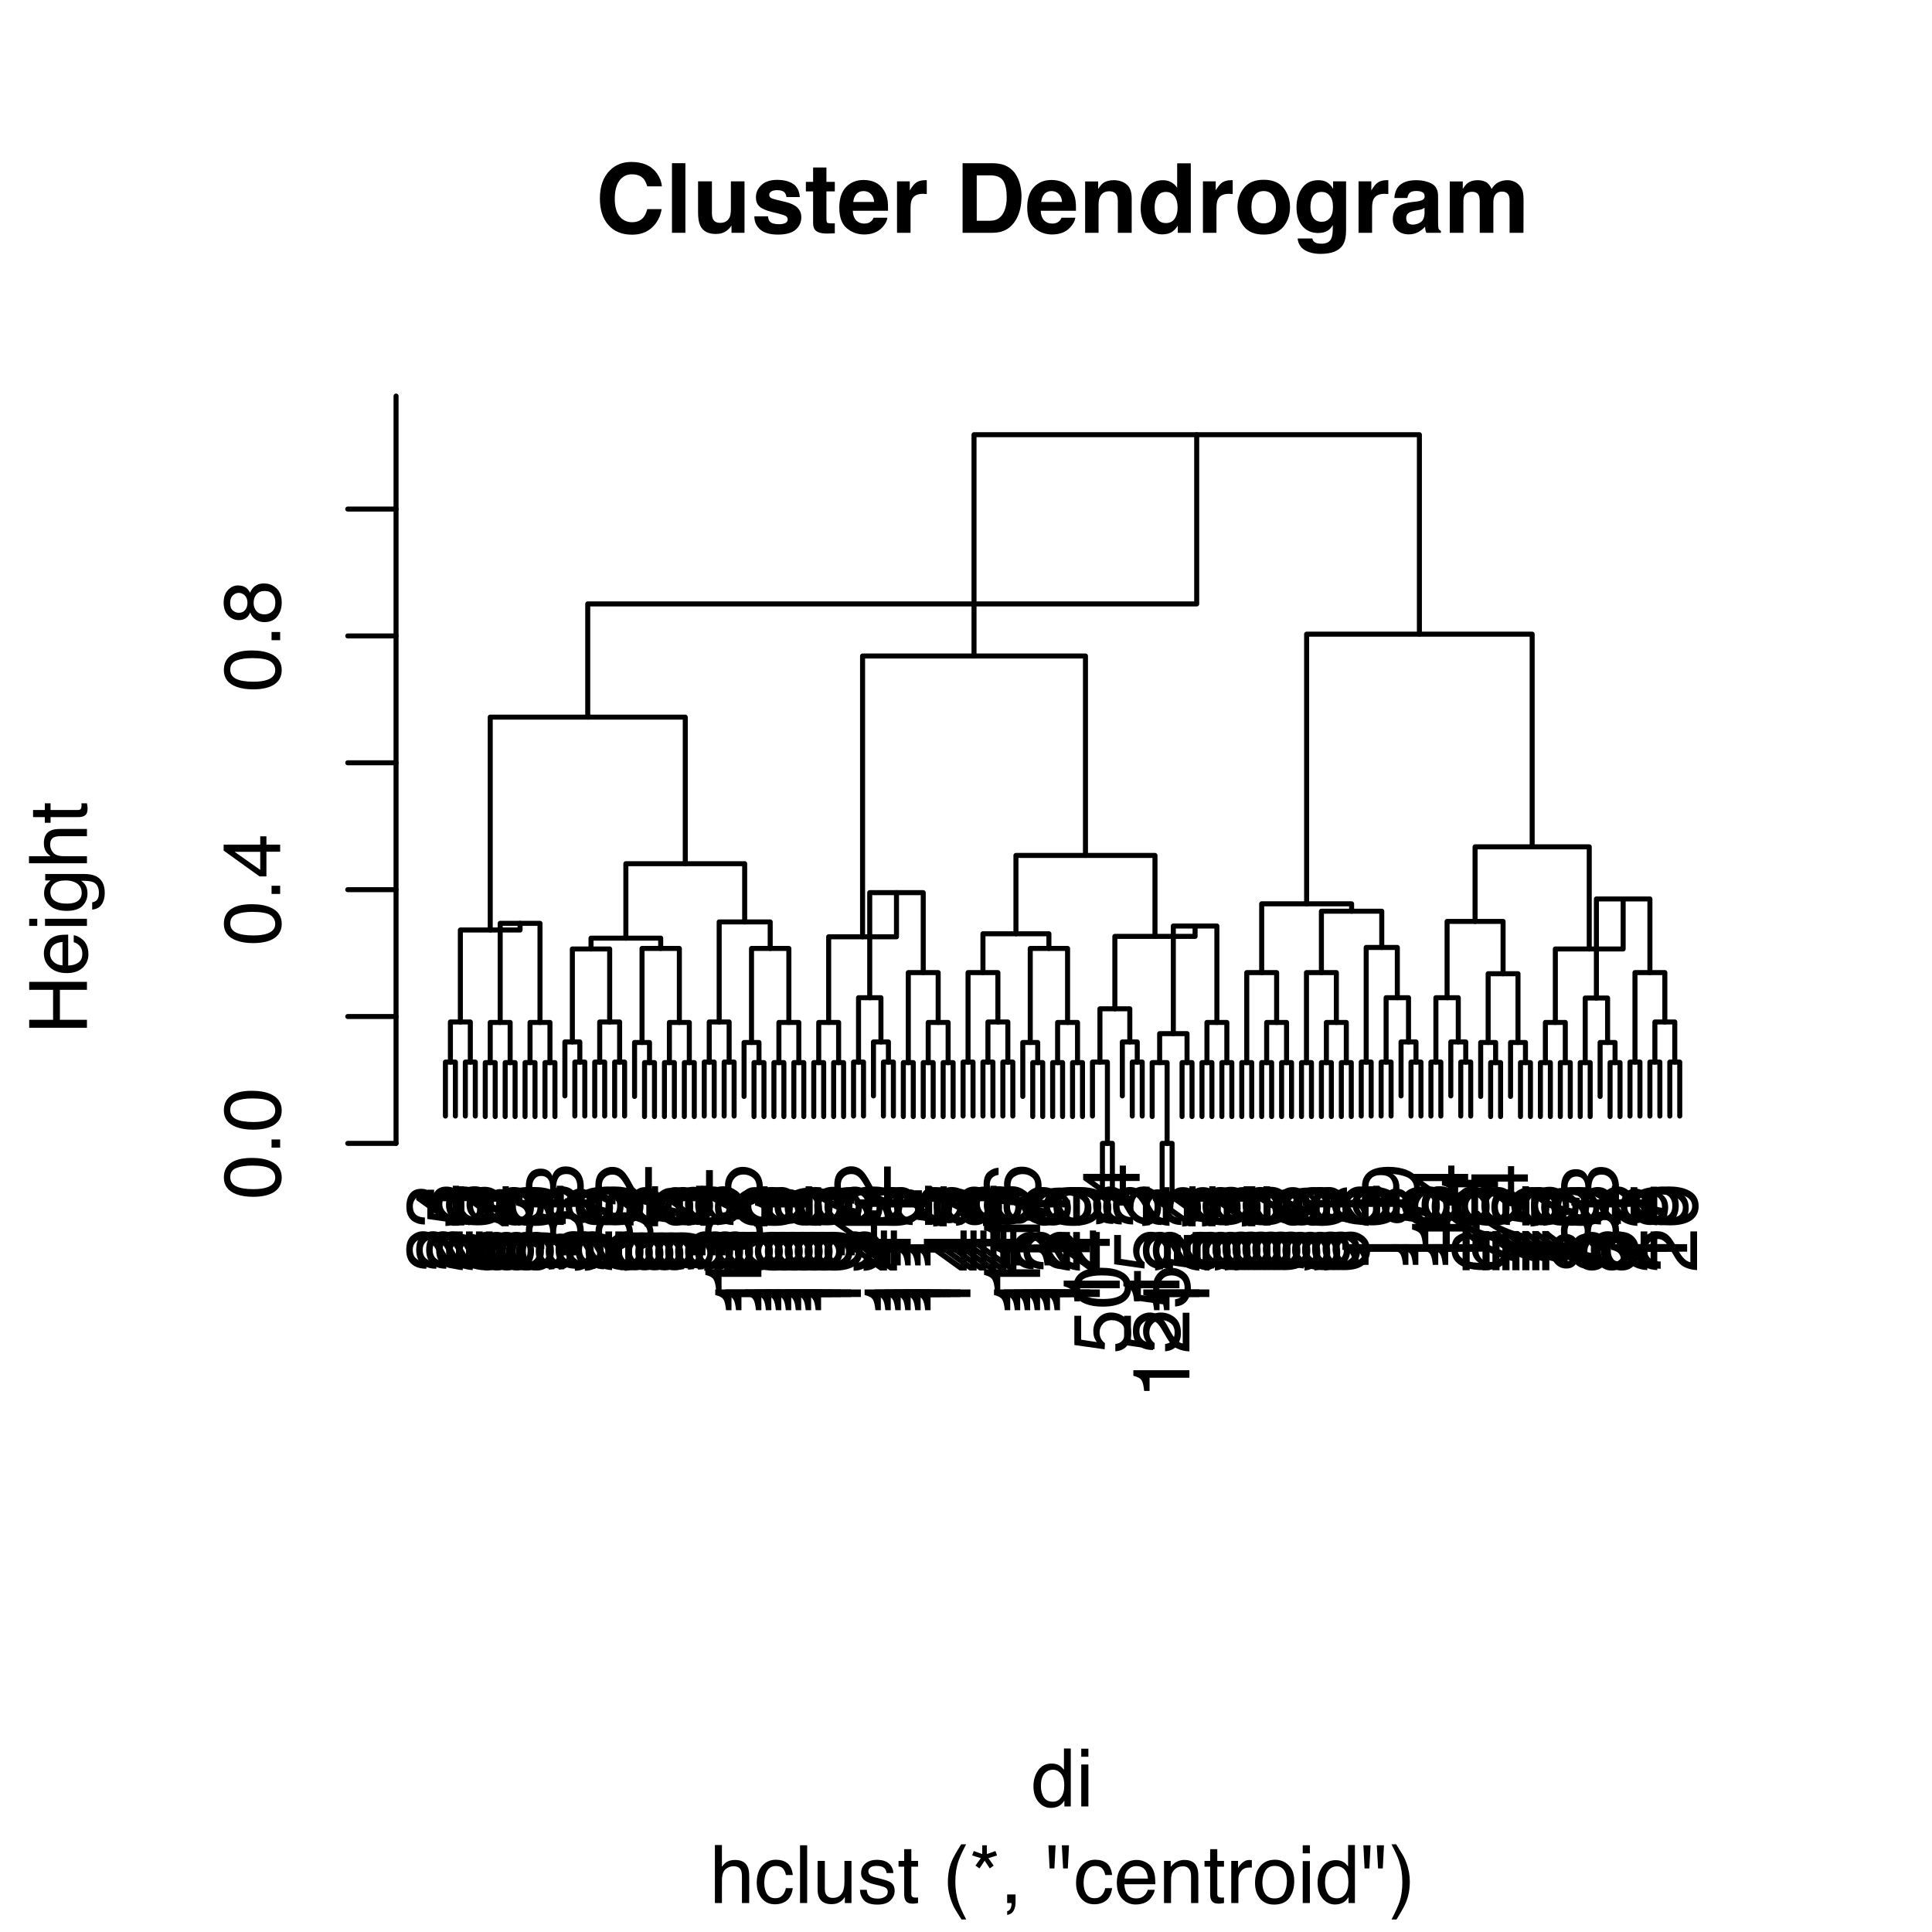 <?xml version="1.0" encoding="UTF-8"?>
<svg xmlns="http://www.w3.org/2000/svg" xmlns:xlink="http://www.w3.org/1999/xlink" width="288pt" height="288pt" viewBox="0 0 288 288" version="1.1">
<defs>
<g>
<symbol overflow="visible" id="glyph0-0">
<path style="stroke:none;" d="M 0 -0.391 L -8.609 -0.391 L -8.609 -7.219 L 0 -7.219 Z M -1.078 -6.141 L -7.531 -6.141 L -7.531 -1.469 L -1.078 -1.469 Z M -1.078 -6.141 "/>
</symbol>
<symbol overflow="visible" id="glyph0-1">
<path style="stroke:none;" d="M 0 -0.375 C -0.719 -0.414 -1.344 -0.566 -1.875 -0.828 C -2.414 -1.086 -2.906 -1.594 -3.344 -2.344 L -4 -3.469 C -4.289 -3.969 -4.539 -4.32 -4.75 -4.531 C -5.07 -4.852 -5.441 -5.016 -5.859 -5.016 C -6.348 -5.016 -6.734 -4.863 -7.016 -4.562 C -7.305 -4.27 -7.453 -3.883 -7.453 -3.406 C -7.453 -2.676 -7.18 -2.176 -6.641 -1.906 C -6.336 -1.75 -5.93 -1.664 -5.422 -1.656 L -5.422 -0.578 C -6.148 -0.586 -6.742 -0.723 -7.203 -0.984 C -8.016 -1.441 -8.422 -2.25 -8.422 -3.406 C -8.422 -4.363 -8.16 -5.062 -7.641 -5.5 C -7.117 -5.945 -6.539 -6.172 -5.906 -6.172 C -5.238 -6.172 -4.664 -5.938 -4.188 -5.469 C -3.906 -5.195 -3.566 -4.707 -3.172 -4 L -2.734 -3.188 C -2.523 -2.812 -2.32 -2.516 -2.125 -2.297 C -1.789 -1.898 -1.414 -1.648 -1 -1.547 L -1 -6.141 L 0 -6.141 Z M 0 -0.375 "/>
</symbol>
<symbol overflow="visible" id="glyph0-2">
<path style="stroke:none;" d="M 0.234 -3.125 C 0.234 -2.125 -0.035 -1.398 -0.578 -0.953 C -1.129 -0.504 -1.797 -0.281 -2.578 -0.281 L -2.578 -1.391 C -2.035 -1.43 -1.641 -1.531 -1.391 -1.688 C -0.953 -1.969 -0.734 -2.461 -0.734 -3.172 C -0.734 -3.734 -0.879 -4.18 -1.172 -4.516 C -1.473 -4.848 -1.859 -5.016 -2.328 -5.016 C -2.898 -5.016 -3.301 -4.836 -3.531 -4.484 C -3.77 -4.129 -3.891 -3.641 -3.891 -3.016 C -3.891 -2.941 -3.883 -2.867 -3.875 -2.797 C -3.875 -2.723 -3.875 -2.648 -3.875 -2.578 L -4.812 -2.578 C -4.789 -2.691 -4.781 -2.785 -4.781 -2.859 C -4.781 -2.93 -4.781 -3.008 -4.781 -3.094 C -4.781 -3.488 -4.844 -3.812 -4.969 -4.062 C -5.188 -4.508 -5.578 -4.734 -6.141 -4.734 C -6.555 -4.734 -6.875 -4.582 -7.094 -4.281 C -7.32 -3.988 -7.438 -3.645 -7.438 -3.25 C -7.438 -2.551 -7.203 -2.066 -6.734 -1.797 C -6.484 -1.648 -6.117 -1.566 -5.641 -1.547 L -5.641 -0.5 C -6.266 -0.5 -6.797 -0.625 -7.234 -0.875 C -8.016 -1.301 -8.406 -2.055 -8.406 -3.141 C -8.406 -3.992 -8.211 -4.656 -7.828 -5.125 C -7.453 -5.594 -6.898 -5.828 -6.172 -5.828 C -5.66 -5.828 -5.242 -5.691 -4.922 -5.422 C -4.723 -5.242 -4.566 -5.02 -4.453 -4.75 C -4.328 -5.188 -4.094 -5.531 -3.75 -5.781 C -3.406 -6.031 -2.984 -6.156 -2.484 -6.156 C -1.68 -6.156 -1.023 -5.891 -0.516 -5.359 C -0.016 -4.836 0.234 -4.094 0.234 -3.125 Z M 0.234 -3.125 "/>
</symbol>
<symbol overflow="visible" id="glyph0-3">
<path style="stroke:none;" d="M -2.969 -3.969 L -6.781 -3.969 L -2.969 -1.281 Z M 0 -3.984 L -2.047 -3.984 L -2.047 -0.312 L -3.078 -0.312 L -8.422 -4.156 L -8.422 -5.047 L -2.969 -5.047 L -2.969 -6.281 L -2.047 -6.281 L -2.047 -5.047 L 0 -5.047 Z M 0 -3.984 "/>
</symbol>
<symbol overflow="visible" id="glyph0-4">
<path style="stroke:none;" d="M -2.141 -1.484 C -1.535 -1.555 -1.117 -1.836 -0.891 -2.328 C -0.773 -2.578 -0.719 -2.863 -0.719 -3.188 C -0.719 -3.812 -0.914 -4.273 -1.312 -4.578 C -1.707 -4.879 -2.148 -5.031 -2.641 -5.031 C -3.223 -5.031 -3.676 -4.848 -4 -4.484 C -4.32 -4.129 -4.484 -3.703 -4.484 -3.203 C -4.484 -2.836 -4.41 -2.523 -4.266 -2.266 C -4.129 -2.004 -3.938 -1.785 -3.688 -1.609 L -3.734 -0.688 L -8.25 -1.328 L -8.25 -5.688 L -7.234 -5.688 L -7.234 -2.125 L -4.906 -1.766 C -5.051 -1.961 -5.16 -2.148 -5.234 -2.328 C -5.359 -2.641 -5.422 -3 -5.422 -3.406 C -5.422 -4.176 -5.172 -4.828 -4.672 -5.359 C -4.18 -5.898 -3.555 -6.172 -2.797 -6.172 C -2.004 -6.172 -1.301 -5.922 -0.688 -5.422 C -0.082 -4.93 0.219 -4.148 0.219 -3.078 C 0.219 -2.398 0.023 -1.797 -0.359 -1.266 C -0.742 -0.742 -1.336 -0.453 -2.141 -0.391 Z M -2.141 -1.484 "/>
</symbol>
<symbol overflow="visible" id="glyph0-5">
<path style="stroke:none;" d="M -8.422 -3.516 C -8.422 -4.453 -8.176 -5.102 -7.688 -5.469 C -7.207 -5.844 -6.707 -6.031 -6.188 -6.031 L -6.188 -4.984 C -6.52 -4.922 -6.781 -4.82 -6.969 -4.688 C -7.32 -4.426 -7.5 -4.039 -7.5 -3.531 C -7.5 -2.938 -7.223 -2.461 -6.672 -2.109 C -6.129 -1.766 -5.352 -1.578 -4.344 -1.547 C -4.695 -1.785 -4.961 -2.086 -5.141 -2.453 C -5.297 -2.785 -5.375 -3.16 -5.375 -3.578 C -5.375 -4.285 -5.148 -4.898 -4.703 -5.422 C -4.254 -5.941 -3.582 -6.203 -2.688 -6.203 C -1.926 -6.203 -1.25 -5.953 -0.656 -5.453 C -0.07 -4.961 0.219 -4.258 0.219 -3.344 C 0.219 -2.551 -0.078 -1.867 -0.672 -1.297 C -1.273 -0.734 -2.281 -0.453 -3.688 -0.453 C -4.727 -0.453 -5.613 -0.578 -6.344 -0.828 C -7.727 -1.316 -8.422 -2.211 -8.422 -3.516 Z M -0.719 -3.438 C -0.719 -3.988 -0.906 -4.398 -1.281 -4.672 C -1.656 -4.953 -2.098 -5.094 -2.609 -5.094 C -3.035 -5.094 -3.441 -4.969 -3.828 -4.719 C -4.211 -4.477 -4.406 -4.031 -4.406 -3.375 C -4.406 -2.926 -4.254 -2.531 -3.953 -2.188 C -3.66 -1.844 -3.211 -1.672 -2.609 -1.672 C -2.078 -1.672 -1.629 -1.828 -1.266 -2.141 C -0.898 -2.453 -0.719 -2.883 -0.719 -3.438 Z M -0.719 -3.438 "/>
</symbol>
<symbol overflow="visible" id="glyph0-6">
<path style="stroke:none;" d="M -4.875 -3.266 C -4.875 -3.734 -5.004 -4.098 -5.266 -4.359 C -5.523 -4.617 -5.832 -4.75 -6.188 -4.75 C -6.5 -4.75 -6.785 -4.625 -7.047 -4.375 C -7.316 -4.125 -7.453 -3.742 -7.453 -3.234 C -7.453 -2.723 -7.316 -2.352 -7.047 -2.125 C -6.785 -1.895 -6.484 -1.781 -6.141 -1.781 C -5.742 -1.781 -5.43 -1.926 -5.203 -2.219 C -4.984 -2.52 -4.875 -2.867 -4.875 -3.266 Z M -0.719 -3.328 C -0.719 -3.816 -0.848 -4.223 -1.109 -4.547 C -1.379 -4.867 -1.773 -5.031 -2.297 -5.031 C -2.836 -5.031 -3.25 -4.863 -3.531 -4.531 C -3.812 -4.195 -3.953 -3.77 -3.953 -3.25 C -3.953 -2.75 -3.805 -2.336 -3.516 -2.016 C -3.234 -1.703 -2.836 -1.547 -2.328 -1.547 C -1.891 -1.547 -1.508 -1.691 -1.188 -1.984 C -0.875 -2.273 -0.719 -2.723 -0.719 -3.328 Z M -4.469 -1.828 C -4.594 -1.535 -4.738 -1.305 -4.906 -1.141 C -5.219 -0.836 -5.625 -0.688 -6.125 -0.688 C -6.75 -0.688 -7.285 -0.91 -7.734 -1.359 C -8.191 -1.816 -8.422 -2.457 -8.422 -3.281 C -8.422 -4.094 -8.207 -4.723 -7.781 -5.172 C -7.352 -5.629 -6.859 -5.859 -6.297 -5.859 C -5.773 -5.859 -5.348 -5.727 -5.016 -5.469 C -4.836 -5.32 -4.66 -5.094 -4.484 -4.781 C -4.328 -5.125 -4.145 -5.395 -3.938 -5.594 C -3.539 -5.969 -3.031 -6.156 -2.406 -6.156 C -1.664 -6.156 -1.039 -5.906 -0.531 -5.406 C -0.02 -4.914 0.234 -4.219 0.234 -3.312 C 0.234 -2.488 0.016 -1.797 -0.422 -1.234 C -0.867 -0.672 -1.516 -0.391 -2.359 -0.391 C -2.848 -0.391 -3.273 -0.508 -3.641 -0.75 C -4.004 -0.988 -4.281 -1.348 -4.469 -1.828 Z M -4.469 -1.828 "/>
</symbol>
<symbol overflow="visible" id="glyph0-7">
<path style="stroke:none;" d="M -8.25 -6.281 L -7.328 -6.281 C -7.066 -6.008 -6.613 -5.648 -5.969 -5.203 C -5.32 -4.754 -4.625 -4.359 -3.875 -4.016 C -3.133 -3.672 -2.469 -3.41 -1.875 -3.234 C -1.488 -3.129 -0.863 -2.984 0 -2.797 L 0 -1.641 C -1.602 -1.898 -3.195 -2.484 -4.781 -3.391 C -5.707 -3.93 -6.508 -4.492 -7.188 -5.078 L -7.188 -0.438 L -8.25 -0.438 Z M -8.25 -6.281 "/>
</symbol>
<symbol overflow="visible" id="glyph0-8">
<path style="stroke:none;" d="M -2.031 -1.594 C -1.445 -1.625 -1.047 -1.848 -0.828 -2.266 C -0.703 -2.484 -0.641 -2.727 -0.641 -3 C -0.641 -3.5 -0.848 -3.926 -1.266 -4.281 C -1.691 -4.633 -2.547 -4.891 -3.828 -5.047 C -3.461 -4.805 -3.203 -4.516 -3.047 -4.172 C -2.898 -3.828 -2.828 -3.453 -2.828 -3.047 C -2.828 -2.242 -3.078 -1.602 -3.578 -1.125 C -4.086 -0.656 -4.738 -0.422 -5.531 -0.422 C -6.289 -0.422 -6.957 -0.656 -7.531 -1.125 C -8.113 -1.594 -8.406 -2.281 -8.406 -3.188 C -8.406 -4.406 -7.852 -5.25 -6.75 -5.719 C -6.145 -5.969 -5.391 -6.094 -4.484 -6.094 C -3.453 -6.094 -2.539 -5.941 -1.75 -5.641 C -0.426 -5.129 0.234 -4.258 0.234 -3.031 C 0.234 -2.219 0.02 -1.598 -0.406 -1.172 C -0.844 -0.742 -1.383 -0.531 -2.031 -0.531 Z M -3.75 -3.188 C -3.75 -3.613 -3.883 -4 -4.156 -4.344 C -4.438 -4.688 -4.922 -4.859 -5.609 -4.859 C -6.223 -4.859 -6.68 -4.703 -6.984 -4.391 C -7.285 -4.078 -7.438 -3.68 -7.438 -3.203 C -7.438 -2.691 -7.266 -2.285 -6.922 -1.984 C -6.578 -1.68 -6.113 -1.531 -5.531 -1.531 C -4.988 -1.531 -4.555 -1.66 -4.234 -1.922 C -3.91 -2.191 -3.75 -2.613 -3.75 -3.188 Z M -3.75 -3.188 "/>
</symbol>
<symbol overflow="visible" id="glyph0-9">
<path style="stroke:none;" d="M -8.391 -3.25 C -8.391 -4.332 -7.941 -5.117 -7.047 -5.609 C -6.359 -5.984 -5.41 -6.172 -4.203 -6.172 C -3.066 -6.172 -2.125 -6 -1.375 -5.656 C -0.301 -5.164 0.234 -4.359 0.234 -3.234 C 0.234 -2.234 -0.203 -1.484 -1.078 -0.984 C -1.816 -0.578 -2.801 -0.375 -4.031 -0.375 C -4.977 -0.375 -5.797 -0.5 -6.484 -0.75 C -7.754 -1.207 -8.391 -2.039 -8.391 -3.25 Z M -0.734 -3.234 C -0.734 -3.785 -0.973 -4.223 -1.453 -4.547 C -1.941 -4.867 -2.848 -5.031 -4.172 -5.031 C -5.117 -5.031 -5.898 -4.91 -6.516 -4.672 C -7.129 -4.441 -7.438 -3.988 -7.438 -3.312 C -7.438 -2.688 -7.145 -2.227 -6.562 -1.938 C -5.977 -1.656 -5.117 -1.516 -3.984 -1.516 C -3.129 -1.516 -2.441 -1.609 -1.922 -1.797 C -1.129 -2.078 -0.734 -2.555 -0.734 -3.234 Z M -0.734 -3.234 "/>
</symbol>
<symbol overflow="visible" id="glyph0-10">
<path style="stroke:none;" d="M -5.938 -1.156 L -6.75 -1.156 C -6.82 -1.914 -6.945 -2.441 -7.125 -2.734 C -7.301 -3.035 -7.711 -3.266 -8.359 -3.422 L -8.359 -4.25 L 0 -4.25 L 0 -3.125 L -5.938 -3.125 Z M -5.938 -1.156 "/>
</symbol>
<symbol overflow="visible" id="glyph0-11">
<path style="stroke:none;" d="M -1.281 -1.031 L -1.281 -2.25 L 0 -2.25 L 0 -1.031 Z M -1.281 -1.031 "/>
</symbol>
<symbol overflow="visible" id="glyph0-12">
<path style="stroke:none;" d="M -8.609 -0.938 L -8.609 -2.125 L -5.047 -2.125 L -5.047 -6.594 L -8.609 -6.594 L -8.609 -7.781 L 0 -7.781 L 0 -6.594 L -4.031 -6.594 L -4.031 -2.125 L 0 -2.125 L 0 -0.938 Z M -8.609 -0.938 "/>
</symbol>
<symbol overflow="visible" id="glyph0-13">
<path style="stroke:none;" d="M -6.422 -3.391 C -6.422 -3.836 -6.316 -4.27 -6.109 -4.688 C -5.898 -5.102 -5.629 -5.422 -5.297 -5.641 C -4.973 -5.848 -4.602 -5.988 -4.188 -6.062 C -3.895 -6.125 -3.43 -6.156 -2.797 -6.156 L -2.797 -1.547 C -2.16 -1.566 -1.648 -1.719 -1.266 -2 C -0.879 -2.281 -0.688 -2.719 -0.688 -3.312 C -0.688 -3.863 -0.867 -4.301 -1.234 -4.625 C -1.441 -4.812 -1.688 -4.945 -1.969 -5.031 L -1.969 -6.062 C -1.738 -6.039 -1.484 -5.953 -1.203 -5.797 C -0.922 -5.641 -0.688 -5.469 -0.5 -5.281 C -0.188 -4.957 0.02 -4.555 0.125 -4.078 C 0.188 -3.828 0.219 -3.539 0.219 -3.219 C 0.219 -2.438 -0.062 -1.773 -0.625 -1.234 C -1.195 -0.691 -1.992 -0.422 -3.016 -0.422 C -4.023 -0.422 -4.844 -0.691 -5.469 -1.234 C -6.102 -1.785 -6.422 -2.504 -6.422 -3.391 Z M -3.641 -5.062 C -4.098 -5.02 -4.461 -4.922 -4.734 -4.766 C -5.242 -4.484 -5.5 -4.004 -5.5 -3.328 C -5.5 -2.836 -5.32 -2.426 -4.969 -2.094 C -4.625 -1.77 -4.18 -1.598 -3.641 -1.578 Z M -6.422 -3.281 Z M -6.422 -3.281 "/>
</symbol>
<symbol overflow="visible" id="glyph0-14">
<path style="stroke:none;" d="M -6.25 -0.781 L -6.25 -1.844 L 0 -1.844 L 0 -0.781 Z M -8.609 -0.781 L -8.609 -1.844 L -7.406 -1.844 L -7.406 -0.781 Z M -8.609 -0.781 "/>
</symbol>
<symbol overflow="visible" id="glyph0-15">
<path style="stroke:none;" d="M -6.391 -2.984 C -6.391 -3.484 -6.27 -3.914 -6.031 -4.281 C -5.883 -4.477 -5.68 -4.68 -5.422 -4.891 L -6.219 -4.891 L -6.219 -5.859 L -0.516 -5.859 C 0.285 -5.859 0.914 -5.742 1.375 -5.516 C 2.227 -5.078 2.656 -4.25 2.656 -3.031 C 2.656 -2.352 2.504 -1.785 2.203 -1.328 C 1.898 -0.867 1.426 -0.609 0.781 -0.547 L 0.781 -1.625 C 1.062 -1.676 1.281 -1.773 1.438 -1.922 C 1.664 -2.16 1.781 -2.535 1.781 -3.047 C 1.781 -3.859 1.492 -4.391 0.922 -4.641 C 0.586 -4.785 -0.008 -4.852 -0.875 -4.844 C -0.551 -4.633 -0.312 -4.379 -0.156 -4.078 C 0 -3.785 0.078 -3.395 0.078 -2.906 C 0.078 -2.227 -0.16 -1.633 -0.641 -1.125 C -1.129 -0.613 -1.93 -0.359 -3.047 -0.359 C -4.098 -0.359 -4.914 -0.613 -5.5 -1.125 C -6.094 -1.645 -6.391 -2.266 -6.391 -2.984 Z M -3.172 -4.891 C -3.941 -4.891 -4.516 -4.727 -4.891 -4.406 C -5.266 -4.082 -5.453 -3.676 -5.453 -3.188 C -5.453 -2.438 -5.102 -1.926 -4.406 -1.656 C -4.039 -1.508 -3.555 -1.438 -2.953 -1.438 C -2.242 -1.438 -1.703 -1.578 -1.328 -1.859 C -0.961 -2.148 -0.781 -2.539 -0.781 -3.031 C -0.781 -3.789 -1.125 -4.32 -1.812 -4.625 C -2.195 -4.801 -2.648 -4.891 -3.172 -4.891 Z M -6.422 -3.109 Z M -6.422 -3.109 "/>
</symbol>
<symbol overflow="visible" id="glyph0-16">
<path style="stroke:none;" d="M -8.641 -0.781 L -8.641 -1.828 L -5.422 -1.828 C -5.742 -2.078 -5.969 -2.301 -6.094 -2.5 C -6.312 -2.844 -6.422 -3.27 -6.422 -3.781 C -6.422 -4.688 -6.102 -5.301 -5.469 -5.625 C -5.125 -5.801 -4.645 -5.891 -4.031 -5.891 L 0 -5.891 L 0 -4.812 L -3.953 -4.812 C -4.41 -4.812 -4.75 -4.75 -4.969 -4.625 C -5.312 -4.438 -5.484 -4.078 -5.484 -3.547 C -5.484 -3.109 -5.332 -2.711 -5.031 -2.359 C -4.727 -2.004 -4.16 -1.828 -3.328 -1.828 L 0 -1.828 L 0 -0.781 Z M -8.641 -0.781 "/>
</symbol>
<symbol overflow="visible" id="glyph0-17">
<path style="stroke:none;" d="M -8.031 -0.984 L -8.031 -2.047 L -6.281 -2.047 L -6.281 -3.047 L -5.422 -3.047 L -5.422 -2.047 L -1.312 -2.047 C -1.094 -2.047 -0.945 -2.125 -0.875 -2.281 C -0.832 -2.352 -0.812 -2.488 -0.812 -2.688 C -0.812 -2.738 -0.812 -2.789 -0.812 -2.844 C -0.82 -2.906 -0.828 -2.973 -0.828 -3.047 L 0 -3.047 C 0.031 -2.93 0.051 -2.805 0.062 -2.672 C 0.082 -2.547 0.094 -2.406 0.094 -2.25 C 0.094 -1.758 -0.031 -1.426 -0.281 -1.25 C -0.531 -1.07 -0.859 -0.984 -1.266 -0.984 L -5.422 -0.984 L -5.422 -0.141 L -6.281 -0.141 L -6.281 -0.984 Z M -8.031 -0.984 "/>
</symbol>
<symbol overflow="visible" id="glyph1-0">
<path style="stroke:none;" d="M 1.078 0 L 1.078 -10.375 L 9.438 -10.375 L 9.438 0 Z M 8.141 -1.297 L 8.141 -9.078 L 2.375 -9.078 L 2.375 -1.297 Z M 8.141 -1.297 "/>
</symbol>
<symbol overflow="visible" id="glyph1-1">
<path style="stroke:none;" d="M 0.641 -5.094 C 0.641 -6.906 1.129 -8.301 2.109 -9.281 C 2.953 -10.133 4.023 -10.562 5.328 -10.562 C 7.066 -10.562 8.344 -9.988 9.156 -8.844 C 9.594 -8.207 9.832 -7.566 9.875 -6.922 L 7.703 -6.922 C 7.555 -7.41 7.375 -7.785 7.156 -8.047 C 6.758 -8.492 6.176 -8.719 5.406 -8.719 C 4.625 -8.719 4.004 -8.398 3.547 -7.766 C 3.086 -7.129 2.859 -6.227 2.859 -5.062 C 2.859 -3.895 3.098 -3.02 3.578 -2.438 C 4.066 -1.863 4.68 -1.578 5.422 -1.578 C 6.18 -1.578 6.758 -1.828 7.156 -2.328 C 7.375 -2.598 7.555 -3 7.703 -3.531 L 9.844 -3.531 C 9.656 -2.406 9.176 -1.488 8.406 -0.781 C 7.633 -0.07 6.645 0.281 5.438 0.281 C 3.945 0.281 2.773 -0.191 1.922 -1.141 C 1.066 -2.109 0.641 -3.426 0.641 -5.094 Z M 5.266 -10.688 Z M 5.266 -10.688 "/>
</symbol>
<symbol overflow="visible" id="glyph1-2">
<path style="stroke:none;" d="M 2.984 0 L 0.984 0 L 0.984 -10.375 L 2.984 -10.375 Z M 2.984 0 "/>
</symbol>
<symbol overflow="visible" id="glyph1-3">
<path style="stroke:none;" d="M 2.938 -7.672 L 2.938 -3.047 C 2.938 -2.609 2.988 -2.281 3.094 -2.062 C 3.27 -1.676 3.629 -1.484 4.172 -1.484 C 4.848 -1.484 5.316 -1.758 5.578 -2.312 C 5.703 -2.602 5.766 -3 5.766 -3.5 L 5.766 -7.672 L 7.797 -7.672 L 7.797 0 L 5.859 0 L 5.859 -1.078 C 5.836 -1.055 5.785 -0.988 5.703 -0.875 C 5.629 -0.758 5.539 -0.656 5.438 -0.562 C 5.125 -0.281 4.82 -0.086 4.531 0.016 C 4.238 0.117 3.895 0.172 3.5 0.172 C 2.363 0.172 1.598 -0.238 1.203 -1.062 C 0.984 -1.508 0.875 -2.172 0.875 -3.047 L 0.875 -7.672 Z M 4.344 -7.875 Z M 4.344 -7.875 "/>
</symbol>
<symbol overflow="visible" id="glyph1-4">
<path style="stroke:none;" d="M 2.5 -2.453 C 2.539 -2.086 2.629 -1.832 2.766 -1.688 C 3.016 -1.414 3.477 -1.281 4.156 -1.281 C 4.539 -1.281 4.848 -1.336 5.078 -1.453 C 5.316 -1.578 5.438 -1.754 5.438 -1.984 C 5.438 -2.211 5.344 -2.383 5.156 -2.5 C 4.969 -2.625 4.27 -2.828 3.062 -3.109 C 2.195 -3.328 1.586 -3.598 1.234 -3.922 C 0.879 -4.234 0.703 -4.691 0.703 -5.297 C 0.703 -6.004 0.977 -6.613 1.531 -7.125 C 2.082 -7.633 2.863 -7.891 3.875 -7.891 C 4.832 -7.891 5.613 -7.695 6.219 -7.312 C 6.82 -6.926 7.164 -6.266 7.25 -5.328 L 5.25 -5.328 C 5.219 -5.586 5.145 -5.789 5.031 -5.938 C 4.812 -6.219 4.438 -6.359 3.906 -6.359 C 3.469 -6.359 3.156 -6.285 2.969 -6.141 C 2.781 -6.004 2.688 -5.848 2.688 -5.672 C 2.688 -5.441 2.785 -5.273 2.984 -5.172 C 3.18 -5.066 3.879 -4.879 5.078 -4.609 C 5.879 -4.422 6.477 -4.141 6.875 -3.766 C 7.27 -3.379 7.469 -2.898 7.469 -2.328 C 7.469 -1.566 7.18 -0.941 6.609 -0.453 C 6.047 0.023 5.176 0.266 4 0.266 C 2.789 0.266 1.898 0.008 1.328 -0.5 C 0.754 -1.008 0.469 -1.66 0.469 -2.453 Z M 4.031 -7.875 Z M 4.031 -7.875 "/>
</symbol>
<symbol overflow="visible" id="glyph1-5">
<path style="stroke:none;" d="M 0.141 -6.172 L 0.141 -7.594 L 1.219 -7.594 L 1.219 -9.734 L 3.203 -9.734 L 3.203 -7.594 L 4.453 -7.594 L 4.453 -6.172 L 3.203 -6.172 L 3.203 -2.125 C 3.203 -1.801 3.238 -1.598 3.312 -1.516 C 3.395 -1.441 3.641 -1.406 4.047 -1.406 C 4.109 -1.406 4.172 -1.406 4.234 -1.406 C 4.305 -1.414 4.379 -1.422 4.453 -1.422 L 4.453 0.078 L 3.5 0.109 C 2.551 0.141 1.898 -0.023 1.547 -0.391 C 1.328 -0.617 1.219 -0.973 1.219 -1.453 L 1.219 -6.172 Z M 0.141 -6.172 "/>
</symbol>
<symbol overflow="visible" id="glyph1-6">
<path style="stroke:none;" d="M 3.953 -6.219 C 3.492 -6.219 3.133 -6.07 2.875 -5.781 C 2.625 -5.488 2.469 -5.094 2.406 -4.594 L 5.516 -4.594 C 5.484 -5.125 5.32 -5.523 5.031 -5.797 C 4.738 -6.078 4.379 -6.219 3.953 -6.219 Z M 3.953 -7.875 C 4.598 -7.875 5.176 -7.754 5.688 -7.516 C 6.195 -7.273 6.617 -6.895 6.953 -6.375 C 7.254 -5.926 7.445 -5.398 7.531 -4.797 C 7.582 -4.441 7.602 -3.938 7.594 -3.281 L 2.344 -3.281 C 2.375 -2.508 2.617 -1.969 3.078 -1.656 C 3.348 -1.469 3.68 -1.375 4.078 -1.375 C 4.484 -1.375 4.816 -1.488 5.078 -1.719 C 5.223 -1.844 5.348 -2.02 5.453 -2.25 L 7.5 -2.25 C 7.445 -1.789 7.207 -1.328 6.781 -0.859 C 6.125 -0.117 5.207 0.25 4.031 0.25 C 3.051 0.25 2.188 -0.062 1.438 -0.688 C 0.695 -1.312 0.328 -2.332 0.328 -3.75 C 0.328 -5.082 0.66 -6.102 1.328 -6.812 C 2.004 -7.52 2.879 -7.875 3.953 -7.875 Z M 4.094 -7.875 Z M 4.094 -7.875 "/>
</symbol>
<symbol overflow="visible" id="glyph1-7">
<path style="stroke:none;" d="M 5.094 -7.844 C 5.133 -7.844 5.164 -7.844 5.188 -7.844 C 5.219 -7.844 5.273 -7.844 5.359 -7.844 L 5.359 -5.781 C 5.234 -5.789 5.117 -5.797 5.016 -5.797 C 4.922 -5.805 4.848 -5.812 4.797 -5.812 C 3.984 -5.812 3.441 -5.551 3.172 -5.031 C 3.016 -4.738 2.938 -4.285 2.938 -3.672 L 2.938 0 L 0.922 0 L 0.922 -7.672 L 2.828 -7.672 L 2.828 -6.328 C 3.141 -6.836 3.41 -7.188 3.641 -7.375 C 4.016 -7.688 4.5 -7.844 5.094 -7.844 Z M 5.094 -7.844 "/>
</symbol>
<symbol overflow="visible" id="glyph1-8">
<path style="stroke:none;" d=""/>
</symbol>
<symbol overflow="visible" id="glyph1-9">
<path style="stroke:none;" d="M 3.203 -8.562 L 3.203 -1.797 L 5.203 -1.797 C 6.223 -1.797 6.938 -2.301 7.344 -3.312 C 7.562 -3.863 7.672 -4.523 7.672 -5.297 C 7.672 -6.348 7.504 -7.156 7.172 -7.719 C 6.836 -8.281 6.18 -8.562 5.203 -8.562 Z M 5.562 -10.375 C 6.207 -10.363 6.742 -10.285 7.172 -10.141 C 7.898 -9.898 8.488 -9.461 8.938 -8.828 C 9.289 -8.305 9.535 -7.742 9.672 -7.141 C 9.805 -6.547 9.875 -5.977 9.875 -5.438 C 9.875 -4.062 9.598 -2.895 9.047 -1.938 C 8.285 -0.645 7.125 0 5.562 0 L 1.094 0 L 1.094 -10.375 Z M 5.562 -10.375 "/>
</symbol>
<symbol overflow="visible" id="glyph1-10">
<path style="stroke:none;" d="M 5.188 -7.844 C 5.977 -7.844 6.625 -7.633 7.125 -7.219 C 7.633 -6.812 7.891 -6.125 7.891 -5.156 L 7.891 0 L 5.828 0 L 5.828 -4.656 C 5.828 -5.062 5.773 -5.375 5.672 -5.594 C 5.473 -5.988 5.098 -6.188 4.547 -6.188 C 3.867 -6.188 3.398 -5.895 3.141 -5.312 C 3.016 -5.008 2.953 -4.625 2.953 -4.156 L 2.953 0 L 0.953 0 L 0.953 -7.656 L 2.891 -7.656 L 2.891 -6.531 C 3.141 -6.926 3.379 -7.211 3.609 -7.391 C 4.023 -7.691 4.551 -7.844 5.188 -7.844 Z M 4.453 -7.875 Z M 4.453 -7.875 "/>
</symbol>
<symbol overflow="visible" id="glyph1-11">
<path style="stroke:none;" d="M 3.766 -7.844 C 4.223 -7.844 4.633 -7.738 5 -7.531 C 5.363 -7.332 5.656 -7.055 5.875 -6.703 L 5.875 -10.359 L 7.906 -10.359 L 7.906 0 L 5.969 0 L 5.969 -1.062 C 5.676 -0.602 5.348 -0.27 4.984 -0.062 C 4.617 0.133 4.164 0.234 3.625 0.234 C 2.727 0.234 1.973 -0.125 1.359 -0.844 C 0.742 -1.57 0.438 -2.504 0.438 -3.641 C 0.438 -4.941 0.738 -5.969 1.344 -6.719 C 1.945 -7.469 2.754 -7.844 3.766 -7.844 Z M 4.203 -1.453 C 4.766 -1.453 5.191 -1.66 5.484 -2.078 C 5.785 -2.504 5.938 -3.051 5.938 -3.719 C 5.938 -4.656 5.695 -5.328 5.219 -5.734 C 4.938 -5.973 4.602 -6.094 4.219 -6.094 C 3.625 -6.094 3.191 -5.867 2.922 -5.422 C 2.648 -4.984 2.516 -4.438 2.516 -3.781 C 2.516 -3.07 2.648 -2.504 2.922 -2.078 C 3.203 -1.66 3.629 -1.453 4.203 -1.453 Z M 4.203 -1.453 "/>
</symbol>
<symbol overflow="visible" id="glyph1-12">
<path style="stroke:none;" d="M 4.375 -1.406 C 4.957 -1.406 5.406 -1.613 5.719 -2.031 C 6.039 -2.457 6.203 -3.051 6.203 -3.812 C 6.203 -4.582 6.039 -5.176 5.719 -5.594 C 5.406 -6.008 4.957 -6.219 4.375 -6.219 C 3.789 -6.219 3.336 -6.008 3.016 -5.594 C 2.703 -5.176 2.547 -4.582 2.547 -3.812 C 2.547 -3.051 2.703 -2.457 3.016 -2.031 C 3.336 -1.613 3.789 -1.406 4.375 -1.406 Z M 8.297 -3.812 C 8.297 -2.688 7.973 -1.723 7.328 -0.922 C 6.68 -0.129 5.695 0.266 4.375 0.266 C 3.062 0.266 2.082 -0.129 1.438 -0.922 C 0.789 -1.723 0.469 -2.688 0.469 -3.812 C 0.469 -4.926 0.789 -5.883 1.438 -6.688 C 2.082 -7.5 3.062 -7.906 4.375 -7.906 C 5.695 -7.906 6.68 -7.5 7.328 -6.688 C 7.973 -5.883 8.297 -4.926 8.297 -3.812 Z M 4.375 -7.875 Z M 4.375 -7.875 "/>
</symbol>
<symbol overflow="visible" id="glyph1-13">
<path style="stroke:none;" d="M 4.234 -1.641 C 4.703 -1.641 5.098 -1.816 5.422 -2.172 C 5.742 -2.523 5.906 -3.094 5.906 -3.875 C 5.906 -4.594 5.75 -5.141 5.438 -5.516 C 5.133 -5.898 4.723 -6.094 4.203 -6.094 C 3.504 -6.094 3.02 -5.766 2.75 -5.109 C 2.613 -4.754 2.547 -4.32 2.547 -3.812 C 2.547 -3.363 2.617 -2.961 2.766 -2.609 C 3.035 -1.961 3.523 -1.641 4.234 -1.641 Z M 3.734 -7.844 C 4.117 -7.844 4.453 -7.785 4.734 -7.672 C 5.223 -7.473 5.617 -7.102 5.922 -6.562 L 5.922 -7.672 L 7.859 -7.672 L 7.859 -0.391 C 7.859 0.598 7.691 1.344 7.359 1.844 C 6.785 2.707 5.691 3.141 4.078 3.141 C 3.098 3.141 2.297 2.945 1.672 2.562 C 1.055 2.176 0.711 1.602 0.641 0.844 L 2.828 0.844 C 2.879 1.07 2.973 1.238 3.109 1.344 C 3.316 1.531 3.676 1.625 4.188 1.625 C 4.914 1.625 5.398 1.379 5.641 0.891 C 5.797 0.578 5.875 0.055 5.875 -0.672 L 5.875 -1.156 C 5.688 -0.832 5.484 -0.586 5.266 -0.422 C 4.859 -0.117 4.336 0.031 3.703 0.031 C 2.723 0.031 1.938 -0.312 1.344 -1 C 0.758 -1.695 0.469 -2.633 0.469 -3.812 C 0.469 -4.945 0.75 -5.898 1.312 -6.672 C 1.883 -7.453 2.691 -7.844 3.734 -7.844 Z M 4.375 -7.875 Z M 4.375 -7.875 "/>
</symbol>
<symbol overflow="visible" id="glyph1-14">
<path style="stroke:none;" d="M 5.156 -3.734 C 5.031 -3.648 4.906 -3.582 4.781 -3.531 C 4.656 -3.477 4.477 -3.43 4.25 -3.391 L 3.797 -3.312 C 3.379 -3.238 3.078 -3.145 2.891 -3.031 C 2.578 -2.852 2.422 -2.57 2.422 -2.188 C 2.422 -1.844 2.516 -1.594 2.703 -1.438 C 2.898 -1.289 3.133 -1.219 3.406 -1.219 C 3.832 -1.219 4.227 -1.344 4.594 -1.594 C 4.957 -1.852 5.145 -2.316 5.156 -2.984 Z M 3.953 -4.656 C 4.316 -4.707 4.578 -4.77 4.734 -4.844 C 5.023 -4.957 5.172 -5.145 5.172 -5.406 C 5.172 -5.719 5.062 -5.93 4.844 -6.047 C 4.625 -6.172 4.305 -6.234 3.891 -6.234 C 3.41 -6.234 3.07 -6.117 2.875 -5.891 C 2.738 -5.711 2.645 -5.477 2.594 -5.188 L 0.656 -5.188 C 0.695 -5.852 0.883 -6.406 1.219 -6.844 C 1.75 -7.508 2.66 -7.844 3.953 -7.844 C 4.797 -7.844 5.539 -7.676 6.188 -7.344 C 6.844 -7.008 7.172 -6.383 7.172 -5.469 L 7.172 -1.953 C 7.172 -1.703 7.176 -1.406 7.188 -1.062 C 7.195 -0.801 7.234 -0.625 7.297 -0.531 C 7.367 -0.438 7.469 -0.359 7.594 -0.297 L 7.594 0 L 5.422 0 C 5.359 -0.156 5.312 -0.301 5.281 -0.438 C 5.258 -0.57 5.242 -0.727 5.234 -0.906 C 4.953 -0.602 4.633 -0.348 4.281 -0.141 C 3.844 0.109 3.352 0.234 2.812 0.234 C 2.113 0.234 1.539 0.035 1.094 -0.359 C 0.645 -0.754 0.422 -1.316 0.422 -2.047 C 0.422 -2.984 0.781 -3.664 1.5 -4.094 C 1.906 -4.32 2.492 -4.484 3.266 -4.578 Z M 4.047 -7.875 Z M 4.047 -7.875 "/>
</symbol>
<symbol overflow="visible" id="glyph1-15">
<path style="stroke:none;" d="M 9.5 -7.844 C 9.844 -7.844 10.176 -7.773 10.5 -7.641 C 10.832 -7.504 11.129 -7.273 11.391 -6.953 C 11.609 -6.68 11.754 -6.352 11.828 -5.969 C 11.879 -5.707 11.906 -5.328 11.906 -4.828 L 11.891 0 L 9.828 0 L 9.828 -4.875 C 9.828 -5.164 9.781 -5.406 9.688 -5.594 C 9.508 -5.957 9.18 -6.141 8.703 -6.141 C 8.148 -6.141 7.77 -5.906 7.562 -5.438 C 7.457 -5.195 7.406 -4.906 7.406 -4.562 L 7.406 0 L 5.375 0 L 5.375 -4.562 C 5.375 -5.02 5.328 -5.352 5.234 -5.562 C 5.066 -5.926 4.738 -6.109 4.25 -6.109 C 3.676 -6.109 3.289 -5.926 3.094 -5.562 C 2.988 -5.344 2.938 -5.023 2.938 -4.609 L 2.938 0 L 0.906 0 L 0.906 -7.656 L 2.844 -7.656 L 2.844 -6.531 C 3.094 -6.926 3.328 -7.211 3.547 -7.391 C 3.941 -7.691 4.445 -7.844 5.062 -7.844 C 5.645 -7.844 6.117 -7.711 6.484 -7.453 C 6.773 -7.211 6.992 -6.906 7.141 -6.531 C 7.41 -6.977 7.738 -7.305 8.125 -7.516 C 8.539 -7.734 9 -7.844 9.5 -7.844 Z M 9.5 -7.844 "/>
</symbol>
<symbol overflow="visible" id="glyph2-0">
<path style="stroke:none;" d="M 0.391 0 L 0.391 -8.609 L 7.219 -8.609 L 7.219 0 Z M 6.141 -1.078 L 6.141 -7.531 L 1.469 -7.531 L 1.469 -1.078 Z M 6.141 -1.078 "/>
</symbol>
<symbol overflow="visible" id="glyph2-1">
<path style="stroke:none;" d="M 0.781 -8.641 L 1.828 -8.641 L 1.828 -5.422 C 2.078 -5.742 2.301 -5.969 2.5 -6.094 C 2.844 -6.312 3.27 -6.422 3.781 -6.422 C 4.688 -6.422 5.301 -6.102 5.625 -5.469 C 5.801 -5.125 5.891 -4.645 5.891 -4.031 L 5.891 0 L 4.812 0 L 4.812 -3.953 C 4.812 -4.41 4.75 -4.75 4.625 -4.969 C 4.438 -5.312 4.078 -5.484 3.547 -5.484 C 3.109 -5.484 2.711 -5.332 2.359 -5.031 C 2.004 -4.727 1.828 -4.16 1.828 -3.328 L 1.828 0 L 0.781 0 Z M 0.781 -8.641 "/>
</symbol>
<symbol overflow="visible" id="glyph2-2">
<path style="stroke:none;" d="M 3.188 -6.453 C 3.895 -6.453 4.469 -6.281 4.906 -5.938 C 5.352 -5.594 5.625 -5.004 5.719 -4.172 L 4.688 -4.172 C 4.625 -4.555 4.484 -4.875 4.266 -5.125 C 4.047 -5.383 3.688 -5.516 3.188 -5.516 C 2.52 -5.516 2.039 -5.188 1.75 -4.531 C 1.562 -4.102 1.469 -3.578 1.469 -2.953 C 1.469 -2.328 1.598 -1.797 1.859 -1.359 C 2.129 -0.93 2.551 -0.719 3.125 -0.719 C 3.562 -0.719 3.906 -0.852 4.156 -1.125 C 4.414 -1.395 4.594 -1.758 4.688 -2.219 L 5.719 -2.219 C 5.602 -1.383 5.312 -0.773 4.844 -0.391 C 4.375 -0.004 3.773 0.188 3.047 0.188 C 2.223 0.188 1.566 -0.113 1.078 -0.719 C 0.586 -1.32 0.344 -2.07 0.344 -2.969 C 0.344 -4.07 0.609 -4.926 1.141 -5.531 C 1.68 -6.145 2.363 -6.453 3.188 -6.453 Z M 3.031 -6.422 Z M 3.031 -6.422 "/>
</symbol>
<symbol overflow="visible" id="glyph2-3">
<path style="stroke:none;" d="M 0.797 -8.609 L 1.859 -8.609 L 1.859 0 L 0.797 0 Z M 0.797 -8.609 "/>
</symbol>
<symbol overflow="visible" id="glyph2-4">
<path style="stroke:none;" d="M 1.828 -6.281 L 1.828 -2.109 C 1.828 -1.785 1.879 -1.523 1.984 -1.328 C 2.172 -0.953 2.52 -0.766 3.031 -0.766 C 3.758 -0.766 4.258 -1.094 4.531 -1.75 C 4.676 -2.102 4.75 -2.582 4.75 -3.188 L 4.75 -6.281 L 5.797 -6.281 L 5.797 0 L 4.812 0 L 4.812 -0.922 C 4.676 -0.68 4.508 -0.484 4.312 -0.328 C 3.906 0.004 3.414 0.172 2.844 0.172 C 1.945 0.172 1.336 -0.129 1.016 -0.734 C 0.836 -1.047 0.75 -1.473 0.75 -2.016 L 0.75 -6.281 Z M 3.281 -6.422 Z M 3.281 -6.422 "/>
</symbol>
<symbol overflow="visible" id="glyph2-5">
<path style="stroke:none;" d="M 1.406 -1.969 C 1.438 -1.613 1.523 -1.344 1.672 -1.156 C 1.93 -0.82 2.391 -0.656 3.047 -0.656 C 3.441 -0.656 3.785 -0.738 4.078 -0.906 C 4.379 -1.07 4.531 -1.332 4.531 -1.688 C 4.531 -1.957 4.41 -2.164 4.172 -2.312 C 4.016 -2.395 3.711 -2.492 3.266 -2.609 L 2.422 -2.812 C 1.891 -2.945 1.5 -3.098 1.25 -3.266 C 0.789 -3.547 0.562 -3.941 0.562 -4.453 C 0.562 -5.047 0.773 -5.523 1.203 -5.891 C 1.629 -6.254 2.207 -6.438 2.938 -6.438 C 3.875 -6.438 4.551 -6.16 4.969 -5.609 C 5.238 -5.254 5.367 -4.875 5.359 -4.469 L 4.359 -4.469 C 4.336 -4.707 4.254 -4.926 4.109 -5.125 C 3.867 -5.395 3.445 -5.531 2.844 -5.531 C 2.445 -5.531 2.145 -5.453 1.938 -5.297 C 1.738 -5.148 1.641 -4.953 1.641 -4.703 C 1.641 -4.43 1.773 -4.211 2.047 -4.047 C 2.203 -3.953 2.43 -3.867 2.734 -3.797 L 3.422 -3.625 C 4.18 -3.438 4.691 -3.258 4.953 -3.094 C 5.359 -2.82 5.562 -2.395 5.562 -1.812 C 5.562 -1.258 5.348 -0.781 4.922 -0.375 C 4.504 0.031 3.863 0.234 3 0.234 C 2.062 0.234 1.395 0.023 1 -0.391 C 0.613 -0.816 0.41 -1.344 0.391 -1.969 Z M 2.953 -6.422 Z M 2.953 -6.422 "/>
</symbol>
<symbol overflow="visible" id="glyph2-6">
<path style="stroke:none;" d="M 0.984 -8.031 L 2.047 -8.031 L 2.047 -6.281 L 3.047 -6.281 L 3.047 -5.422 L 2.047 -5.422 L 2.047 -1.312 C 2.047 -1.094 2.125 -0.945 2.281 -0.875 C 2.352 -0.832 2.488 -0.812 2.688 -0.812 C 2.738 -0.812 2.789 -0.812 2.844 -0.812 C 2.906 -0.82 2.973 -0.828 3.047 -0.828 L 3.047 0 C 2.93 0.031 2.805 0.051 2.672 0.062 C 2.547 0.082 2.406 0.094 2.25 0.094 C 1.758 0.094 1.426 -0.031 1.25 -0.281 C 1.07 -0.531 0.984 -0.859 0.984 -1.266 L 0.984 -5.422 L 0.141 -5.422 L 0.141 -6.281 L 0.984 -6.281 Z M 0.984 -8.031 "/>
</symbol>
<symbol overflow="visible" id="glyph2-7">
<path style="stroke:none;" d=""/>
</symbol>
<symbol overflow="visible" id="glyph2-8">
<path style="stroke:none;" d="M 3.547 -8.75 C 2.93 -7.562 2.535 -6.688 2.359 -6.125 C 2.078 -5.258 1.938 -4.27 1.938 -3.156 C 1.938 -2.02 2.098 -0.984 2.422 -0.047 C 2.609 0.535 2.988 1.367 3.562 2.453 L 2.859 2.453 C 2.285 1.555 1.93 0.984 1.797 0.734 C 1.66 0.492 1.516 0.16 1.359 -0.266 C 1.141 -0.836 0.984 -1.453 0.891 -2.109 C 0.848 -2.453 0.828 -2.773 0.828 -3.078 C 0.828 -4.234 1.008 -5.266 1.375 -6.172 C 1.602 -6.742 2.082 -7.602 2.812 -8.75 Z M 3.547 -8.75 "/>
</symbol>
<symbol overflow="visible" id="glyph2-9">
<path style="stroke:none;" d="M 2.641 -8.609 L 2.641 -7.297 L 3.922 -7.75 L 4.156 -7.094 L 2.875 -6.688 L 3.656 -5.578 L 3.078 -5.156 L 2.312 -6.312 L 1.547 -5.156 L 0.938 -5.578 L 1.75 -6.688 L 0.453 -7.094 L 0.688 -7.75 L 1.953 -7.297 L 1.953 -8.609 Z M 2.641 -8.609 "/>
</symbol>
<symbol overflow="visible" id="glyph2-10">
<path style="stroke:none;" d="M 1 1.219 C 1.27 1.176 1.457 0.988 1.562 0.656 C 1.625 0.477 1.656 0.305 1.656 0.141 C 1.656 0.117 1.648 0.098 1.641 0.078 C 1.641 0.055 1.641 0.031 1.641 0 L 1 0 L 1 -1.281 L 2.25 -1.281 L 2.25 -0.094 C 2.25 0.375 2.156 0.781 1.969 1.125 C 1.781 1.477 1.457 1.695 1 1.781 Z M 1 1.219 "/>
</symbol>
<symbol overflow="visible" id="glyph2-11">
<path style="stroke:none;" d="M 3.547 -8.609 L 3.375 -5.156 L 2.672 -5.156 L 2.484 -8.609 Z M 1.547 -8.609 L 1.375 -5.156 L 0.656 -5.156 L 0.484 -8.609 Z M 1.547 -8.609 "/>
</symbol>
<symbol overflow="visible" id="glyph2-12">
<path style="stroke:none;" d="M 3.391 -6.422 C 3.836 -6.422 4.27 -6.316 4.688 -6.109 C 5.102 -5.898 5.422 -5.629 5.641 -5.297 C 5.848 -4.973 5.988 -4.602 6.062 -4.188 C 6.125 -3.895 6.156 -3.43 6.156 -2.797 L 1.547 -2.797 C 1.566 -2.16 1.719 -1.648 2 -1.266 C 2.281 -0.879 2.719 -0.688 3.312 -0.688 C 3.863 -0.688 4.301 -0.867 4.625 -1.234 C 4.812 -1.441 4.945 -1.688 5.031 -1.969 L 6.062 -1.969 C 6.039 -1.738 5.953 -1.484 5.797 -1.203 C 5.641 -0.922 5.469 -0.688 5.281 -0.5 C 4.957 -0.188 4.555 0.02 4.078 0.125 C 3.828 0.188 3.539 0.219 3.219 0.219 C 2.438 0.219 1.773 -0.062 1.234 -0.625 C 0.691 -1.195 0.422 -1.992 0.422 -3.016 C 0.422 -4.023 0.691 -4.844 1.234 -5.469 C 1.785 -6.102 2.504 -6.422 3.391 -6.422 Z M 5.062 -3.641 C 5.02 -4.098 4.922 -4.461 4.766 -4.734 C 4.484 -5.242 4.004 -5.5 3.328 -5.5 C 2.836 -5.5 2.426 -5.32 2.094 -4.969 C 1.77 -4.625 1.598 -4.18 1.578 -3.641 Z M 3.281 -6.422 Z M 3.281 -6.422 "/>
</symbol>
<symbol overflow="visible" id="glyph2-13">
<path style="stroke:none;" d="M 0.781 -6.281 L 1.781 -6.281 L 1.781 -5.391 C 2.07 -5.754 2.383 -6.016 2.719 -6.172 C 3.051 -6.336 3.422 -6.422 3.828 -6.422 C 4.711 -6.422 5.312 -6.109 5.625 -5.484 C 5.801 -5.141 5.891 -4.656 5.891 -4.031 L 5.891 0 L 4.812 0 L 4.812 -3.953 C 4.812 -4.336 4.754 -4.645 4.641 -4.875 C 4.453 -5.27 4.113 -5.469 3.625 -5.469 C 3.375 -5.469 3.172 -5.441 3.016 -5.391 C 2.723 -5.305 2.469 -5.133 2.25 -4.875 C 2.07 -4.664 1.957 -4.453 1.906 -4.234 C 1.852 -4.016 1.828 -3.695 1.828 -3.281 L 1.828 0 L 0.781 0 Z M 3.25 -6.422 Z M 3.25 -6.422 "/>
</symbol>
<symbol overflow="visible" id="glyph2-14">
<path style="stroke:none;" d="M 0.797 -6.281 L 1.812 -6.281 L 1.812 -5.188 C 1.883 -5.406 2.082 -5.664 2.406 -5.969 C 2.727 -6.27 3.098 -6.422 3.516 -6.422 C 3.535 -6.422 3.566 -6.414 3.609 -6.406 C 3.66 -6.406 3.742 -6.398 3.859 -6.391 L 3.859 -5.281 C 3.797 -5.289 3.738 -5.297 3.688 -5.297 C 3.633 -5.297 3.578 -5.297 3.516 -5.297 C 2.984 -5.297 2.57 -5.125 2.281 -4.781 C 2 -4.445 1.859 -4.055 1.859 -3.609 L 1.859 0 L 0.797 0 Z M 0.797 -6.281 "/>
</symbol>
<symbol overflow="visible" id="glyph2-15">
<path style="stroke:none;" d="M 3.266 -0.688 C 3.961 -0.688 4.441 -0.945 4.703 -1.469 C 4.961 -2 5.094 -2.586 5.094 -3.234 C 5.094 -3.828 5 -4.305 4.812 -4.672 C 4.508 -5.242 4 -5.531 3.281 -5.531 C 2.633 -5.531 2.164 -5.285 1.875 -4.797 C 1.582 -4.305 1.438 -3.711 1.438 -3.016 C 1.438 -2.348 1.582 -1.789 1.875 -1.344 C 2.164 -0.906 2.629 -0.688 3.266 -0.688 Z M 3.312 -6.453 C 4.113 -6.453 4.789 -6.18 5.344 -5.641 C 5.906 -5.109 6.188 -4.316 6.188 -3.266 C 6.188 -2.254 5.941 -1.414 5.453 -0.75 C 4.961 -0.094 4.203 0.234 3.172 0.234 C 2.305 0.234 1.617 -0.055 1.109 -0.641 C 0.598 -1.234 0.344 -2.02 0.344 -3 C 0.344 -4.051 0.609 -4.891 1.141 -5.516 C 1.68 -6.141 2.406 -6.453 3.312 -6.453 Z M 3.266 -6.422 Z M 3.266 -6.422 "/>
</symbol>
<symbol overflow="visible" id="glyph2-16">
<path style="stroke:none;" d="M 0.781 -6.25 L 1.844 -6.25 L 1.844 0 L 0.781 0 Z M 0.781 -8.609 L 1.844 -8.609 L 1.844 -7.406 L 0.781 -7.406 Z M 0.781 -8.609 "/>
</symbol>
<symbol overflow="visible" id="glyph2-17">
<path style="stroke:none;" d="M 1.438 -3.062 C 1.438 -2.395 1.578 -1.832 1.859 -1.375 C 2.148 -0.926 2.609 -0.703 3.234 -0.703 C 3.723 -0.703 4.125 -0.91 4.438 -1.328 C 4.758 -1.742 4.922 -2.348 4.922 -3.141 C 4.922 -3.93 4.754 -4.516 4.422 -4.891 C 4.098 -5.273 3.703 -5.469 3.234 -5.469 C 2.703 -5.469 2.27 -5.266 1.938 -4.859 C 1.602 -4.453 1.438 -3.852 1.438 -3.062 Z M 3.031 -6.391 C 3.508 -6.391 3.91 -6.285 4.234 -6.078 C 4.422 -5.961 4.633 -5.758 4.875 -5.469 L 4.875 -8.641 L 5.891 -8.641 L 5.891 0 L 4.938 0 L 4.938 -0.875 C 4.695 -0.488 4.406 -0.207 4.062 -0.031 C 3.727 0.133 3.344 0.219 2.906 0.219 C 2.207 0.219 1.602 -0.07 1.094 -0.656 C 0.582 -1.25 0.328 -2.031 0.328 -3 C 0.328 -3.914 0.562 -4.707 1.031 -5.375 C 1.5 -6.051 2.164 -6.391 3.031 -6.391 Z M 3.031 -6.391 "/>
</symbol>
<symbol overflow="visible" id="glyph2-18">
<path style="stroke:none;" d="M 0.422 2.453 C 1.035 1.242 1.438 0.359 1.625 -0.203 C 1.895 -1.035 2.031 -2.02 2.031 -3.156 C 2.031 -4.281 1.867 -5.312 1.547 -6.25 C 1.359 -6.832 0.977 -7.664 0.406 -8.75 L 1.109 -8.75 C 1.711 -7.789 2.078 -7.195 2.203 -6.969 C 2.328 -6.75 2.461 -6.441 2.609 -6.047 C 2.797 -5.555 2.93 -5.07 3.016 -4.594 C 3.098 -4.113 3.141 -3.656 3.141 -3.219 C 3.141 -2.062 2.953 -1.031 2.578 -0.125 C 2.348 0.457 1.875 1.316 1.156 2.453 Z M 0.422 2.453 "/>
</symbol>
</g>
</defs>
<g id="surface74">
<rect x="0" y="0" width="288" height="288" style="fill:rgb(100%,100%,100%);fill-opacity:1;stroke:none;"/>
<g style="fill:rgb(0%,0%,0%);fill-opacity:1;">
  <use xlink:href="#glyph0-1" x="68.98" y="189.711"/>
  <use xlink:href="#glyph0-2" x="68.98" y="183.037"/>
</g>
<g style="fill:rgb(0%,0%,0%);fill-opacity:1;">
  <use xlink:href="#glyph0-1" x="70.465" y="189.711"/>
  <use xlink:href="#glyph0-3" x="70.465" y="183.037"/>
</g>
<path style="fill:none;stroke-width:0.75;stroke-linecap:round;stroke-linejoin:round;stroke:rgb(0%,0%,0%);stroke-opacity:1;stroke-miterlimit:10;" d="M 66.398 166.367 L 66.398 158.324 L 67.883 158.324 L 67.883 166.367 "/>
<g style="fill:rgb(0%,0%,0%);fill-opacity:1;">
  <use xlink:href="#glyph0-1" x="71.949" y="189.711"/>
  <use xlink:href="#glyph0-4" x="71.949" y="183.037"/>
</g>
<g style="fill:rgb(0%,0%,0%);fill-opacity:1;">
  <use xlink:href="#glyph0-1" x="73.434" y="189.711"/>
  <use xlink:href="#glyph0-5" x="73.434" y="183.037"/>
</g>
<path style="fill:none;stroke-width:0.75;stroke-linecap:round;stroke-linejoin:round;stroke:rgb(0%,0%,0%);stroke-opacity:1;stroke-miterlimit:10;" d="M 69.367 166.367 L 69.367 158.324 L 70.852 158.324 L 70.852 166.367 "/>
<path style="fill:none;stroke-width:0.75;stroke-linecap:round;stroke-linejoin:round;stroke:rgb(0%,0%,0%);stroke-opacity:1;stroke-miterlimit:10;" d="M 67.141 158.324 L 67.141 152.344 L 70.109 152.344 L 70.109 158.324 "/>
<g style="fill:rgb(0%,0%,0%);fill-opacity:1;">
  <use xlink:href="#glyph0-6" x="74.918" y="189.789"/>
  <use xlink:href="#glyph0-5" x="74.918" y="183.115"/>
</g>
<g style="fill:rgb(0%,0%,0%);fill-opacity:1;">
  <use xlink:href="#glyph0-6" x="76.402" y="189.789"/>
  <use xlink:href="#glyph0-7" x="76.402" y="183.115"/>
</g>
<path style="fill:none;stroke-width:0.75;stroke-linecap:round;stroke-linejoin:round;stroke:rgb(0%,0%,0%);stroke-opacity:1;stroke-miterlimit:10;" d="M 72.336 166.445 L 72.336 158.402 L 73.82 158.402 L 73.82 166.445 "/>
<g style="fill:rgb(0%,0%,0%);fill-opacity:1;">
  <use xlink:href="#glyph0-6" x="77.887" y="189.789"/>
  <use xlink:href="#glyph0-3" x="77.887" y="183.115"/>
</g>
<g style="fill:rgb(0%,0%,0%);fill-opacity:1;">
  <use xlink:href="#glyph0-6" x="79.371" y="189.789"/>
  <use xlink:href="#glyph0-4" x="79.371" y="183.115"/>
</g>
<path style="fill:none;stroke-width:0.75;stroke-linecap:round;stroke-linejoin:round;stroke:rgb(0%,0%,0%);stroke-opacity:1;stroke-miterlimit:10;" d="M 75.305 166.445 L 75.305 158.402 L 76.785 158.402 L 76.785 166.445 "/>
<path style="fill:none;stroke-width:0.75;stroke-linecap:round;stroke-linejoin:round;stroke:rgb(0%,0%,0%);stroke-opacity:1;stroke-miterlimit:10;" d="M 73.078 158.402 L 73.078 152.414 L 76.047 152.414 L 76.047 158.402 "/>
<g style="fill:rgb(0%,0%,0%);fill-opacity:1;">
  <use xlink:href="#glyph0-6" x="80.852" y="189.789"/>
  <use xlink:href="#glyph0-6" x="80.852" y="183.115"/>
</g>
<g style="fill:rgb(0%,0%,0%);fill-opacity:1;">
  <use xlink:href="#glyph0-6" x="82.336" y="189.789"/>
  <use xlink:href="#glyph0-8" x="82.336" y="183.115"/>
</g>
<path style="fill:none;stroke-width:0.75;stroke-linecap:round;stroke-linejoin:round;stroke:rgb(0%,0%,0%);stroke-opacity:1;stroke-miterlimit:10;" d="M 78.27 166.445 L 78.27 158.402 L 79.754 158.402 L 79.754 166.445 "/>
<g style="fill:rgb(0%,0%,0%);fill-opacity:1;">
  <use xlink:href="#glyph0-8" x="83.82" y="189.789"/>
  <use xlink:href="#glyph0-9" x="83.82" y="183.115"/>
</g>
<g style="fill:rgb(0%,0%,0%);fill-opacity:1;">
  <use xlink:href="#glyph0-8" x="85.305" y="189.789"/>
  <use xlink:href="#glyph0-10" x="85.305" y="183.115"/>
</g>
<path style="fill:none;stroke-width:0.75;stroke-linecap:round;stroke-linejoin:round;stroke:rgb(0%,0%,0%);stroke-opacity:1;stroke-miterlimit:10;" d="M 81.238 166.445 L 81.238 158.402 L 82.723 158.402 L 82.723 166.445 "/>
<path style="fill:none;stroke-width:0.75;stroke-linecap:round;stroke-linejoin:round;stroke:rgb(0%,0%,0%);stroke-opacity:1;stroke-miterlimit:10;" d="M 79.012 158.402 L 79.012 152.414 L 81.98 152.414 L 81.98 158.402 "/>
<path style="fill:none;stroke-width:0.75;stroke-linecap:round;stroke-linejoin:round;stroke:rgb(0%,0%,0%);stroke-opacity:1;stroke-miterlimit:10;" d="M 74.562 152.414 L 74.562 137.641 L 80.496 137.641 L 80.496 152.414 "/>
<path style="fill:none;stroke-width:0.75;stroke-linecap:round;stroke-linejoin:round;stroke:rgb(0%,0%,0%);stroke-opacity:1;stroke-miterlimit:10;" d="M 68.625 152.344 L 68.625 138.633 L 77.527 138.633 L 77.527 137.641 "/>
<g style="fill:rgb(0%,0%,0%);fill-opacity:1;">
  <use xlink:href="#glyph0-2" x="86.789" y="186.707"/>
  <use xlink:href="#glyph0-2" x="86.789" y="180.033"/>
</g>
<g style="fill:rgb(0%,0%,0%);fill-opacity:1;">
  <use xlink:href="#glyph0-2" x="88.273" y="189.711"/>
  <use xlink:href="#glyph0-10" x="88.273" y="183.037"/>
</g>
<g style="fill:rgb(0%,0%,0%);fill-opacity:1;">
  <use xlink:href="#glyph0-2" x="89.758" y="189.711"/>
  <use xlink:href="#glyph0-1" x="89.758" y="183.037"/>
</g>
<path style="fill:none;stroke-width:0.75;stroke-linecap:round;stroke-linejoin:round;stroke:rgb(0%,0%,0%);stroke-opacity:1;stroke-miterlimit:10;" d="M 85.691 166.367 L 85.691 158.324 L 87.176 158.324 L 87.176 166.367 "/>
<path style="fill:none;stroke-width:0.75;stroke-linecap:round;stroke-linejoin:round;stroke:rgb(0%,0%,0%);stroke-opacity:1;stroke-miterlimit:10;" d="M 84.207 163.363 L 84.207 155.32 L 86.434 155.32 L 86.434 158.324 "/>
<g style="fill:rgb(0%,0%,0%);fill-opacity:1;">
  <use xlink:href="#glyph0-1" x="91.242" y="189.711"/>
  <use xlink:href="#glyph0-7" x="91.242" y="183.037"/>
</g>
<g style="fill:rgb(0%,0%,0%);fill-opacity:1;">
  <use xlink:href="#glyph0-1" x="92.723" y="189.711"/>
  <use xlink:href="#glyph0-6" x="92.723" y="183.037"/>
</g>
<path style="fill:none;stroke-width:0.75;stroke-linecap:round;stroke-linejoin:round;stroke:rgb(0%,0%,0%);stroke-opacity:1;stroke-miterlimit:10;" d="M 88.656 166.367 L 88.656 158.324 L 90.141 158.324 L 90.141 166.367 "/>
<g style="fill:rgb(0%,0%,0%);fill-opacity:1;">
  <use xlink:href="#glyph0-1" x="94.207" y="189.711"/>
  <use xlink:href="#glyph0-8" x="94.207" y="183.037"/>
</g>
<g style="fill:rgb(0%,0%,0%);fill-opacity:1;">
  <use xlink:href="#glyph0-2" x="95.691" y="189.711"/>
  <use xlink:href="#glyph0-9" x="95.691" y="183.037"/>
</g>
<path style="fill:none;stroke-width:0.75;stroke-linecap:round;stroke-linejoin:round;stroke:rgb(0%,0%,0%);stroke-opacity:1;stroke-miterlimit:10;" d="M 91.625 166.367 L 91.625 158.324 L 93.109 158.324 L 93.109 166.367 "/>
<path style="fill:none;stroke-width:0.75;stroke-linecap:round;stroke-linejoin:round;stroke:rgb(0%,0%,0%);stroke-opacity:1;stroke-miterlimit:10;" d="M 89.398 158.324 L 89.398 152.344 L 92.367 152.344 L 92.367 158.324 "/>
<path style="fill:none;stroke-width:0.75;stroke-linecap:round;stroke-linejoin:round;stroke:rgb(0%,0%,0%);stroke-opacity:1;stroke-miterlimit:10;" d="M 85.32 155.32 L 85.32 141.461 L 90.883 141.461 L 90.883 152.344 "/>
<g style="fill:rgb(0%,0%,0%);fill-opacity:1;">
  <use xlink:href="#glyph0-8" x="97.176" y="186.789"/>
  <use xlink:href="#glyph0-1" x="97.176" y="180.115"/>
</g>
<g style="fill:rgb(0%,0%,0%);fill-opacity:1;">
  <use xlink:href="#glyph0-8" x="98.66" y="189.789"/>
  <use xlink:href="#glyph0-2" x="98.66" y="183.115"/>
</g>
<g style="fill:rgb(0%,0%,0%);fill-opacity:1;">
  <use xlink:href="#glyph0-8" x="100.145" y="189.789"/>
  <use xlink:href="#glyph0-3" x="100.145" y="183.115"/>
</g>
<path style="fill:none;stroke-width:0.75;stroke-linecap:round;stroke-linejoin:round;stroke:rgb(0%,0%,0%);stroke-opacity:1;stroke-miterlimit:10;" d="M 96.078 166.445 L 96.078 158.402 L 97.562 158.402 L 97.562 166.445 "/>
<path style="fill:none;stroke-width:0.75;stroke-linecap:round;stroke-linejoin:round;stroke:rgb(0%,0%,0%);stroke-opacity:1;stroke-miterlimit:10;" d="M 94.594 163.445 L 94.594 155.402 L 96.82 155.402 L 96.82 158.402 "/>
<g style="fill:rgb(0%,0%,0%);fill-opacity:1;">
  <use xlink:href="#glyph0-8" x="101.629" y="189.789"/>
  <use xlink:href="#glyph0-7" x="101.629" y="183.115"/>
</g>
<g style="fill:rgb(0%,0%,0%);fill-opacity:1;">
  <use xlink:href="#glyph0-8" x="103.109" y="189.789"/>
  <use xlink:href="#glyph0-6" x="103.109" y="183.115"/>
</g>
<path style="fill:none;stroke-width:0.75;stroke-linecap:round;stroke-linejoin:round;stroke:rgb(0%,0%,0%);stroke-opacity:1;stroke-miterlimit:10;" d="M 99.047 166.445 L 99.047 158.402 L 100.527 158.402 L 100.527 166.445 "/>
<g style="fill:rgb(0%,0%,0%);fill-opacity:1;">
  <use xlink:href="#glyph0-8" x="104.594" y="189.789"/>
  <use xlink:href="#glyph0-4" x="104.594" y="183.115"/>
</g>
<g style="fill:rgb(0%,0%,0%);fill-opacity:1;">
  <use xlink:href="#glyph0-8" x="106.078" y="189.789"/>
  <use xlink:href="#glyph0-5" x="106.078" y="183.115"/>
</g>
<path style="fill:none;stroke-width:0.75;stroke-linecap:round;stroke-linejoin:round;stroke:rgb(0%,0%,0%);stroke-opacity:1;stroke-miterlimit:10;" d="M 102.012 166.445 L 102.012 158.402 L 103.496 158.402 L 103.496 166.445 "/>
<path style="fill:none;stroke-width:0.75;stroke-linecap:round;stroke-linejoin:round;stroke:rgb(0%,0%,0%);stroke-opacity:1;stroke-miterlimit:10;" d="M 99.785 158.402 L 99.785 152.414 L 102.754 152.414 L 102.754 158.402 "/>
<path style="fill:none;stroke-width:0.75;stroke-linecap:round;stroke-linejoin:round;stroke:rgb(0%,0%,0%);stroke-opacity:1;stroke-miterlimit:10;" d="M 95.707 155.402 L 95.707 141.383 L 101.27 141.383 L 101.27 152.414 "/>
<path style="fill:none;stroke-width:0.75;stroke-linecap:round;stroke-linejoin:round;stroke:rgb(0%,0%,0%);stroke-opacity:1;stroke-miterlimit:10;" d="M 88.102 141.461 L 88.102 139.848 L 98.488 139.848 L 98.488 141.383 "/>
<g style="fill:rgb(0%,0%,0%);fill-opacity:1;">
  <use xlink:href="#glyph0-2" x="107.562" y="189.711"/>
  <use xlink:href="#glyph0-3" x="107.562" y="183.037"/>
</g>
<g style="fill:rgb(0%,0%,0%);fill-opacity:1;">
  <use xlink:href="#glyph0-2" x="109.047" y="189.711"/>
  <use xlink:href="#glyph0-4" x="109.047" y="183.037"/>
</g>
<path style="fill:none;stroke-width:0.75;stroke-linecap:round;stroke-linejoin:round;stroke:rgb(0%,0%,0%);stroke-opacity:1;stroke-miterlimit:10;" d="M 104.98 166.367 L 104.98 158.324 L 106.465 158.324 L 106.465 166.367 "/>
<g style="fill:rgb(0%,0%,0%);fill-opacity:1;">
  <use xlink:href="#glyph0-2" x="110.531" y="189.711"/>
  <use xlink:href="#glyph0-5" x="110.531" y="183.037"/>
</g>
<g style="fill:rgb(0%,0%,0%);fill-opacity:1;">
  <use xlink:href="#glyph0-2" x="112.016" y="189.711"/>
  <use xlink:href="#glyph0-7" x="112.016" y="183.037"/>
</g>
<path style="fill:none;stroke-width:0.75;stroke-linecap:round;stroke-linejoin:round;stroke:rgb(0%,0%,0%);stroke-opacity:1;stroke-miterlimit:10;" d="M 107.949 166.367 L 107.949 158.324 L 109.434 158.324 L 109.434 166.367 "/>
<path style="fill:none;stroke-width:0.75;stroke-linecap:round;stroke-linejoin:round;stroke:rgb(0%,0%,0%);stroke-opacity:1;stroke-miterlimit:10;" d="M 105.723 158.324 L 105.723 152.344 L 108.691 152.344 L 108.691 158.324 "/>
<g style="fill:rgb(0%,0%,0%);fill-opacity:1;">
  <use xlink:href="#glyph0-10" x="113.5" y="193.465"/>
  <use xlink:href="#glyph0-9" x="113.5" y="186.791"/>
  <use xlink:href="#glyph0-4" x="113.5" y="180.117"/>
</g>
<g style="fill:rgb(0%,0%,0%);fill-opacity:1;">
  <use xlink:href="#glyph0-10" x="114.98" y="196.465"/>
  <use xlink:href="#glyph0-9" x="114.98" y="189.791"/>
  <use xlink:href="#glyph0-2" x="114.98" y="183.117"/>
</g>
<g style="fill:rgb(0%,0%,0%);fill-opacity:1;">
  <use xlink:href="#glyph0-10" x="116.465" y="196.465"/>
  <use xlink:href="#glyph0-9" x="116.465" y="189.791"/>
  <use xlink:href="#glyph0-3" x="116.465" y="183.117"/>
</g>
<path style="fill:none;stroke-width:0.75;stroke-linecap:round;stroke-linejoin:round;stroke:rgb(0%,0%,0%);stroke-opacity:1;stroke-miterlimit:10;" d="M 112.398 166.445 L 112.398 158.402 L 113.883 158.402 L 113.883 166.445 "/>
<path style="fill:none;stroke-width:0.75;stroke-linecap:round;stroke-linejoin:round;stroke:rgb(0%,0%,0%);stroke-opacity:1;stroke-miterlimit:10;" d="M 110.918 163.445 L 110.918 155.402 L 113.141 155.402 L 113.141 158.402 "/>
<g style="fill:rgb(0%,0%,0%);fill-opacity:1;">
  <use xlink:href="#glyph0-8" x="117.949" y="189.789"/>
  <use xlink:href="#glyph0-8" x="117.949" y="183.115"/>
</g>
<g style="fill:rgb(0%,0%,0%);fill-opacity:1;">
  <use xlink:href="#glyph0-10" x="119.434" y="196.465"/>
  <use xlink:href="#glyph0-9" x="119.434" y="189.791"/>
  <use xlink:href="#glyph0-9" x="119.434" y="183.117"/>
</g>
<path style="fill:none;stroke-width:0.75;stroke-linecap:round;stroke-linejoin:round;stroke:rgb(0%,0%,0%);stroke-opacity:1;stroke-miterlimit:10;" d="M 115.367 166.445 L 115.367 158.402 L 116.852 158.402 L 116.852 166.445 "/>
<g style="fill:rgb(0%,0%,0%);fill-opacity:1;">
  <use xlink:href="#glyph0-10" x="120.918" y="196.465"/>
  <use xlink:href="#glyph0-9" x="120.918" y="189.791"/>
  <use xlink:href="#glyph0-10" x="120.918" y="183.117"/>
</g>
<g style="fill:rgb(0%,0%,0%);fill-opacity:1;">
  <use xlink:href="#glyph0-10" x="122.402" y="196.465"/>
  <use xlink:href="#glyph0-9" x="122.402" y="189.791"/>
  <use xlink:href="#glyph0-1" x="122.402" y="183.117"/>
</g>
<path style="fill:none;stroke-width:0.75;stroke-linecap:round;stroke-linejoin:round;stroke:rgb(0%,0%,0%);stroke-opacity:1;stroke-miterlimit:10;" d="M 118.336 166.445 L 118.336 158.402 L 119.82 158.402 L 119.82 166.445 "/>
<path style="fill:none;stroke-width:0.75;stroke-linecap:round;stroke-linejoin:round;stroke:rgb(0%,0%,0%);stroke-opacity:1;stroke-miterlimit:10;" d="M 116.109 158.402 L 116.109 152.414 L 119.078 152.414 L 119.078 158.402 "/>
<path style="fill:none;stroke-width:0.75;stroke-linecap:round;stroke-linejoin:round;stroke:rgb(0%,0%,0%);stroke-opacity:1;stroke-miterlimit:10;" d="M 112.027 155.402 L 112.027 141.383 L 117.594 141.383 L 117.594 152.414 "/>
<path style="fill:none;stroke-width:0.75;stroke-linecap:round;stroke-linejoin:round;stroke:rgb(0%,0%,0%);stroke-opacity:1;stroke-miterlimit:10;" d="M 107.207 152.344 L 107.207 137.43 L 114.812 137.43 L 114.812 141.383 "/>
<path style="fill:none;stroke-width:0.75;stroke-linecap:round;stroke-linejoin:round;stroke:rgb(0%,0%,0%);stroke-opacity:1;stroke-miterlimit:10;" d="M 93.297 139.848 L 93.297 128.75 L 111.008 128.75 L 111.008 137.43 "/>
<path style="fill:none;stroke-width:0.75;stroke-linecap:round;stroke-linejoin:round;stroke:rgb(0%,0%,0%);stroke-opacity:1;stroke-miterlimit:10;" d="M 73.078 138.633 L 73.078 106.902 L 102.152 106.902 L 102.152 128.75 "/>
<g style="fill:rgb(0%,0%,0%);fill-opacity:1;">
  <use xlink:href="#glyph0-10" x="123.887" y="196.465"/>
  <use xlink:href="#glyph0-9" x="123.887" y="189.791"/>
  <use xlink:href="#glyph0-6" x="123.887" y="183.117"/>
</g>
<g style="fill:rgb(0%,0%,0%);fill-opacity:1;">
  <use xlink:href="#glyph0-10" x="125.371" y="196.465"/>
  <use xlink:href="#glyph0-9" x="125.371" y="189.791"/>
  <use xlink:href="#glyph0-8" x="125.371" y="183.117"/>
</g>
<path style="fill:none;stroke-width:0.75;stroke-linecap:round;stroke-linejoin:round;stroke:rgb(0%,0%,0%);stroke-opacity:1;stroke-miterlimit:10;" d="M 121.305 166.445 L 121.305 158.402 L 122.785 158.402 L 122.785 166.445 "/>
<g style="fill:rgb(0%,0%,0%);fill-opacity:1;">
  <use xlink:href="#glyph0-10" x="126.852" y="196.465"/>
  <use xlink:href="#glyph0-9" x="126.852" y="189.791"/>
  <use xlink:href="#glyph0-5" x="126.852" y="183.117"/>
</g>
<g style="fill:rgb(0%,0%,0%);fill-opacity:1;">
  <use xlink:href="#glyph0-10" x="128.336" y="196.465"/>
  <use xlink:href="#glyph0-9" x="128.336" y="189.791"/>
  <use xlink:href="#glyph0-7" x="128.336" y="183.117"/>
</g>
<path style="fill:none;stroke-width:0.75;stroke-linecap:round;stroke-linejoin:round;stroke:rgb(0%,0%,0%);stroke-opacity:1;stroke-miterlimit:10;" d="M 124.27 166.445 L 124.27 158.402 L 125.754 158.402 L 125.754 166.445 "/>
<path style="fill:none;stroke-width:0.75;stroke-linecap:round;stroke-linejoin:round;stroke:rgb(0%,0%,0%);stroke-opacity:1;stroke-miterlimit:10;" d="M 122.047 158.402 L 122.047 152.414 L 125.012 152.414 L 125.012 158.402 "/>
<g style="fill:rgb(0%,0%,0%);fill-opacity:1;">
  <use xlink:href="#glyph0-2" x="129.82" y="189.711"/>
  <use xlink:href="#glyph0-6" x="129.82" y="183.037"/>
</g>
<g style="fill:rgb(0%,0%,0%);fill-opacity:1;">
  <use xlink:href="#glyph0-2" x="131.305" y="189.711"/>
  <use xlink:href="#glyph0-8" x="131.305" y="183.037"/>
</g>
<path style="fill:none;stroke-width:0.75;stroke-linecap:round;stroke-linejoin:round;stroke:rgb(0%,0%,0%);stroke-opacity:1;stroke-miterlimit:10;" d="M 127.238 166.367 L 127.238 158.324 L 128.723 158.324 L 128.723 166.367 "/>
<g style="fill:rgb(0%,0%,0%);fill-opacity:1;">
  <use xlink:href="#glyph0-3" x="132.789" y="186.707"/>
  <use xlink:href="#glyph0-1" x="132.789" y="180.033"/>
</g>
<g style="fill:rgb(0%,0%,0%);fill-opacity:1;">
  <use xlink:href="#glyph0-3" x="134.273" y="189.711"/>
  <use xlink:href="#glyph0-9" x="134.273" y="183.037"/>
</g>
<g style="fill:rgb(0%,0%,0%);fill-opacity:1;">
  <use xlink:href="#glyph0-3" x="135.758" y="189.711"/>
  <use xlink:href="#glyph0-10" x="135.758" y="183.037"/>
</g>
<path style="fill:none;stroke-width:0.75;stroke-linecap:round;stroke-linejoin:round;stroke:rgb(0%,0%,0%);stroke-opacity:1;stroke-miterlimit:10;" d="M 131.691 166.367 L 131.691 158.324 L 133.176 158.324 L 133.176 166.367 "/>
<path style="fill:none;stroke-width:0.75;stroke-linecap:round;stroke-linejoin:round;stroke:rgb(0%,0%,0%);stroke-opacity:1;stroke-miterlimit:10;" d="M 130.207 163.363 L 130.207 155.32 L 132.434 155.32 L 132.434 158.324 "/>
<path style="fill:none;stroke-width:0.75;stroke-linecap:round;stroke-linejoin:round;stroke:rgb(0%,0%,0%);stroke-opacity:1;stroke-miterlimit:10;" d="M 127.98 158.324 L 127.98 148.727 L 131.32 148.727 L 131.32 155.32 "/>
<g style="fill:rgb(0%,0%,0%);fill-opacity:1;">
  <use xlink:href="#glyph0-10" x="137.242" y="196.465"/>
  <use xlink:href="#glyph0-10" x="137.242" y="189.791"/>
  <use xlink:href="#glyph0-9" x="137.242" y="183.117"/>
</g>
<g style="fill:rgb(0%,0%,0%);fill-opacity:1;">
  <use xlink:href="#glyph0-10" x="138.723" y="196.465"/>
  <use xlink:href="#glyph0-10" x="138.723" y="189.791"/>
  <use xlink:href="#glyph0-10" x="138.723" y="183.117"/>
</g>
<path style="fill:none;stroke-width:0.75;stroke-linecap:round;stroke-linejoin:round;stroke:rgb(0%,0%,0%);stroke-opacity:1;stroke-miterlimit:10;" d="M 134.656 166.445 L 134.656 158.402 L 136.141 158.402 L 136.141 166.445 "/>
<g style="fill:rgb(0%,0%,0%);fill-opacity:1;">
  <use xlink:href="#glyph0-10" x="140.207" y="196.465"/>
  <use xlink:href="#glyph0-10" x="140.207" y="189.791"/>
  <use xlink:href="#glyph0-1" x="140.207" y="183.117"/>
</g>
<g style="fill:rgb(0%,0%,0%);fill-opacity:1;">
  <use xlink:href="#glyph0-10" x="141.691" y="196.465"/>
  <use xlink:href="#glyph0-10" x="141.691" y="189.791"/>
  <use xlink:href="#glyph0-2" x="141.691" y="183.117"/>
</g>
<path style="fill:none;stroke-width:0.75;stroke-linecap:round;stroke-linejoin:round;stroke:rgb(0%,0%,0%);stroke-opacity:1;stroke-miterlimit:10;" d="M 137.625 166.445 L 137.625 158.402 L 139.109 158.402 L 139.109 166.445 "/>
<g style="fill:rgb(0%,0%,0%);fill-opacity:1;">
  <use xlink:href="#glyph0-10" x="143.176" y="196.465"/>
  <use xlink:href="#glyph0-10" x="143.176" y="189.791"/>
  <use xlink:href="#glyph0-3" x="143.176" y="183.117"/>
</g>
<g style="fill:rgb(0%,0%,0%);fill-opacity:1;">
  <use xlink:href="#glyph0-10" x="144.66" y="196.465"/>
  <use xlink:href="#glyph0-10" x="144.66" y="189.791"/>
  <use xlink:href="#glyph0-4" x="144.66" y="183.117"/>
</g>
<path style="fill:none;stroke-width:0.75;stroke-linecap:round;stroke-linejoin:round;stroke:rgb(0%,0%,0%);stroke-opacity:1;stroke-miterlimit:10;" d="M 140.594 166.445 L 140.594 158.402 L 142.078 158.402 L 142.078 166.445 "/>
<path style="fill:none;stroke-width:0.75;stroke-linecap:round;stroke-linejoin:round;stroke:rgb(0%,0%,0%);stroke-opacity:1;stroke-miterlimit:10;" d="M 138.367 158.402 L 138.367 152.414 L 141.336 152.414 L 141.336 158.402 "/>
<path style="fill:none;stroke-width:0.75;stroke-linecap:round;stroke-linejoin:round;stroke:rgb(0%,0%,0%);stroke-opacity:1;stroke-miterlimit:10;" d="M 135.398 158.402 L 135.398 144.984 L 139.852 144.984 L 139.852 152.414 "/>
<path style="fill:none;stroke-width:0.75;stroke-linecap:round;stroke-linejoin:round;stroke:rgb(0%,0%,0%);stroke-opacity:1;stroke-miterlimit:10;" d="M 129.648 148.727 L 129.648 133.066 L 137.625 133.066 L 137.625 144.984 "/>
<path style="fill:none;stroke-width:0.75;stroke-linecap:round;stroke-linejoin:round;stroke:rgb(0%,0%,0%);stroke-opacity:1;stroke-miterlimit:10;" d="M 123.527 152.414 L 123.527 139.645 L 133.637 139.645 L 133.637 133.066 "/>
<g style="fill:rgb(0%,0%,0%);fill-opacity:1;">
  <use xlink:href="#glyph0-3" x="146.145" y="189.711"/>
  <use xlink:href="#glyph0-7" x="146.145" y="183.037"/>
</g>
<g style="fill:rgb(0%,0%,0%);fill-opacity:1;">
  <use xlink:href="#glyph0-3" x="147.629" y="189.711"/>
  <use xlink:href="#glyph0-6" x="147.629" y="183.037"/>
</g>
<path style="fill:none;stroke-width:0.75;stroke-linecap:round;stroke-linejoin:round;stroke:rgb(0%,0%,0%);stroke-opacity:1;stroke-miterlimit:10;" d="M 143.562 166.367 L 143.562 158.324 L 145.047 158.324 L 145.047 166.367 "/>
<g style="fill:rgb(0%,0%,0%);fill-opacity:1;">
  <use xlink:href="#glyph0-3" x="149.109" y="189.711"/>
  <use xlink:href="#glyph0-2" x="149.109" y="183.037"/>
</g>
<g style="fill:rgb(0%,0%,0%);fill-opacity:1;">
  <use xlink:href="#glyph0-3" x="150.594" y="189.711"/>
  <use xlink:href="#glyph0-3" x="150.594" y="183.037"/>
</g>
<path style="fill:none;stroke-width:0.75;stroke-linecap:round;stroke-linejoin:round;stroke:rgb(0%,0%,0%);stroke-opacity:1;stroke-miterlimit:10;" d="M 146.527 166.367 L 146.527 158.324 L 148.012 158.324 L 148.012 166.367 "/>
<g style="fill:rgb(0%,0%,0%);fill-opacity:1;">
  <use xlink:href="#glyph0-3" x="152.078" y="189.711"/>
  <use xlink:href="#glyph0-4" x="152.078" y="183.037"/>
</g>
<g style="fill:rgb(0%,0%,0%);fill-opacity:1;">
  <use xlink:href="#glyph0-3" x="153.562" y="189.711"/>
  <use xlink:href="#glyph0-5" x="153.562" y="183.037"/>
</g>
<path style="fill:none;stroke-width:0.75;stroke-linecap:round;stroke-linejoin:round;stroke:rgb(0%,0%,0%);stroke-opacity:1;stroke-miterlimit:10;" d="M 149.496 166.367 L 149.496 158.324 L 150.98 158.324 L 150.98 166.367 "/>
<path style="fill:none;stroke-width:0.75;stroke-linecap:round;stroke-linejoin:round;stroke:rgb(0%,0%,0%);stroke-opacity:1;stroke-miterlimit:10;" d="M 147.27 158.324 L 147.27 152.344 L 150.238 152.344 L 150.238 158.324 "/>
<path style="fill:none;stroke-width:0.75;stroke-linecap:round;stroke-linejoin:round;stroke:rgb(0%,0%,0%);stroke-opacity:1;stroke-miterlimit:10;" d="M 144.305 158.324 L 144.305 144.984 L 148.754 144.984 L 148.754 152.344 "/>
<g style="fill:rgb(0%,0%,0%);fill-opacity:1;">
  <use xlink:href="#glyph0-10" x="155.047" y="193.465"/>
  <use xlink:href="#glyph0-10" x="155.047" y="186.791"/>
  <use xlink:href="#glyph0-5" x="155.047" y="180.117"/>
</g>
<g style="fill:rgb(0%,0%,0%);fill-opacity:1;">
  <use xlink:href="#glyph0-10" x="156.531" y="196.465"/>
  <use xlink:href="#glyph0-10" x="156.531" y="189.791"/>
  <use xlink:href="#glyph0-7" x="156.531" y="183.117"/>
</g>
<g style="fill:rgb(0%,0%,0%);fill-opacity:1;">
  <use xlink:href="#glyph0-10" x="158.016" y="196.465"/>
  <use xlink:href="#glyph0-10" x="158.016" y="189.791"/>
  <use xlink:href="#glyph0-6" x="158.016" y="183.117"/>
</g>
<path style="fill:none;stroke-width:0.75;stroke-linecap:round;stroke-linejoin:round;stroke:rgb(0%,0%,0%);stroke-opacity:1;stroke-miterlimit:10;" d="M 153.949 166.445 L 153.949 158.402 L 155.434 158.402 L 155.434 166.445 "/>
<path style="fill:none;stroke-width:0.75;stroke-linecap:round;stroke-linejoin:round;stroke:rgb(0%,0%,0%);stroke-opacity:1;stroke-miterlimit:10;" d="M 152.465 163.445 L 152.465 155.402 L 154.691 155.402 L 154.691 158.402 "/>
<g style="fill:rgb(0%,0%,0%);fill-opacity:1;">
  <use xlink:href="#glyph0-10" x="159.5" y="196.465"/>
  <use xlink:href="#glyph0-1" x="159.5" y="189.791"/>
  <use xlink:href="#glyph0-10" x="159.5" y="183.117"/>
</g>
<g style="fill:rgb(0%,0%,0%);fill-opacity:1;">
  <use xlink:href="#glyph0-10" x="160.98" y="196.465"/>
  <use xlink:href="#glyph0-1" x="160.98" y="189.791"/>
  <use xlink:href="#glyph0-1" x="160.98" y="183.117"/>
</g>
<path style="fill:none;stroke-width:0.75;stroke-linecap:round;stroke-linejoin:round;stroke:rgb(0%,0%,0%);stroke-opacity:1;stroke-miterlimit:10;" d="M 156.918 166.445 L 156.918 158.402 L 158.398 158.402 L 158.398 166.445 "/>
<g style="fill:rgb(0%,0%,0%);fill-opacity:1;">
  <use xlink:href="#glyph0-10" x="162.465" y="196.465"/>
  <use xlink:href="#glyph0-10" x="162.465" y="189.791"/>
  <use xlink:href="#glyph0-8" x="162.465" y="183.117"/>
</g>
<g style="fill:rgb(0%,0%,0%);fill-opacity:1;">
  <use xlink:href="#glyph0-10" x="163.949" y="196.465"/>
  <use xlink:href="#glyph0-1" x="163.949" y="189.791"/>
  <use xlink:href="#glyph0-9" x="163.949" y="183.117"/>
</g>
<path style="fill:none;stroke-width:0.75;stroke-linecap:round;stroke-linejoin:round;stroke:rgb(0%,0%,0%);stroke-opacity:1;stroke-miterlimit:10;" d="M 159.883 166.445 L 159.883 158.402 L 161.367 158.402 L 161.367 166.445 "/>
<path style="fill:none;stroke-width:0.75;stroke-linecap:round;stroke-linejoin:round;stroke:rgb(0%,0%,0%);stroke-opacity:1;stroke-miterlimit:10;" d="M 157.656 158.402 L 157.656 152.414 L 160.625 152.414 L 160.625 158.402 "/>
<path style="fill:none;stroke-width:0.75;stroke-linecap:round;stroke-linejoin:round;stroke:rgb(0%,0%,0%);stroke-opacity:1;stroke-miterlimit:10;" d="M 153.578 155.402 L 153.578 141.383 L 159.141 141.383 L 159.141 152.414 "/>
<path style="fill:none;stroke-width:0.75;stroke-linecap:round;stroke-linejoin:round;stroke:rgb(0%,0%,0%);stroke-opacity:1;stroke-miterlimit:10;" d="M 146.527 144.984 L 146.527 139.195 L 156.359 139.195 L 156.359 141.383 "/>
<g style="fill:rgb(0%,0%,0%);fill-opacity:1;">
  <use xlink:href="#glyph0-3" x="165.434" y="189.711"/>
  <use xlink:href="#glyph0-8" x="165.434" y="183.037"/>
</g>
<g style="fill:rgb(0%,0%,0%);fill-opacity:1;">
  <use xlink:href="#glyph0-10" x="166.918" y="195.152"/>
</g>
<g style="fill:rgb(0%,0%,0%);fill-opacity:1;">
  <use xlink:href="#glyph0-4" x="168.402" y="201.828"/>
  <use xlink:href="#glyph0-9" x="168.402" y="195.154"/>
</g>
<path style="fill:none;stroke-width:0.75;stroke-linecap:round;stroke-linejoin:round;stroke:rgb(0%,0%,0%);stroke-opacity:1;stroke-miterlimit:10;" d="M 164.336 178.484 L 164.336 170.441 L 165.82 170.441 L 165.82 178.484 "/>
<path style="fill:none;stroke-width:0.75;stroke-linecap:round;stroke-linejoin:round;stroke:rgb(0%,0%,0%);stroke-opacity:1;stroke-miterlimit:10;" d="M 162.852 166.367 L 162.852 158.324 L 165.078 158.324 L 165.078 170.441 "/>
<g style="fill:rgb(0%,0%,0%);fill-opacity:1;">
  <use xlink:href="#glyph0-3" x="169.887" y="180.031"/>
</g>
<g style="fill:rgb(0%,0%,0%);fill-opacity:1;">
  <use xlink:href="#glyph0-1" x="171.371" y="183.035"/>
</g>
<g style="fill:rgb(0%,0%,0%);fill-opacity:1;">
  <use xlink:href="#glyph0-2" x="172.852" y="183.035"/>
</g>
<path style="fill:none;stroke-width:0.75;stroke-linecap:round;stroke-linejoin:round;stroke:rgb(0%,0%,0%);stroke-opacity:1;stroke-miterlimit:10;" d="M 168.785 166.367 L 168.785 158.324 L 170.27 158.324 L 170.27 166.367 "/>
<path style="fill:none;stroke-width:0.75;stroke-linecap:round;stroke-linejoin:round;stroke:rgb(0%,0%,0%);stroke-opacity:1;stroke-miterlimit:10;" d="M 167.305 163.363 L 167.305 155.32 L 169.527 155.32 L 169.527 158.324 "/>
<path style="fill:none;stroke-width:0.75;stroke-linecap:round;stroke-linejoin:round;stroke:rgb(0%,0%,0%);stroke-opacity:1;stroke-miterlimit:10;" d="M 163.965 158.324 L 163.965 150.379 L 168.418 150.379 L 168.418 155.32 "/>
<g style="fill:rgb(0%,0%,0%);fill-opacity:1;">
  <use xlink:href="#glyph0-4" x="174.336" y="189.789"/>
  <use xlink:href="#glyph0-1" x="174.336" y="183.115"/>
</g>
<g style="fill:rgb(0%,0%,0%);fill-opacity:1;">
  <use xlink:href="#glyph0-4" x="175.82" y="201.828"/>
  <use xlink:href="#glyph0-10" x="175.82" y="195.154"/>
</g>
<g style="fill:rgb(0%,0%,0%);fill-opacity:1;">
  <use xlink:href="#glyph0-10" x="177.305" y="208.504"/>
  <use xlink:href="#glyph0-1" x="177.305" y="201.83"/>
  <use xlink:href="#glyph0-4" x="177.305" y="195.156"/>
</g>
<path style="fill:none;stroke-width:0.75;stroke-linecap:round;stroke-linejoin:round;stroke:rgb(0%,0%,0%);stroke-opacity:1;stroke-miterlimit:10;" d="M 173.238 178.484 L 173.238 170.441 L 174.723 170.441 L 174.723 178.484 "/>
<path style="fill:none;stroke-width:0.75;stroke-linecap:round;stroke-linejoin:round;stroke:rgb(0%,0%,0%);stroke-opacity:1;stroke-miterlimit:10;" d="M 171.754 166.445 L 171.754 158.402 L 173.98 158.402 L 173.98 170.441 "/>
<g style="fill:rgb(0%,0%,0%);fill-opacity:1;">
  <use xlink:href="#glyph0-10" x="178.789" y="196.465"/>
  <use xlink:href="#glyph0-1" x="178.789" y="189.791"/>
  <use xlink:href="#glyph0-2" x="178.789" y="183.117"/>
</g>
<g style="fill:rgb(0%,0%,0%);fill-opacity:1;">
  <use xlink:href="#glyph0-10" x="180.273" y="196.465"/>
  <use xlink:href="#glyph0-1" x="180.273" y="189.791"/>
  <use xlink:href="#glyph0-3" x="180.273" y="183.117"/>
</g>
<path style="fill:none;stroke-width:0.75;stroke-linecap:round;stroke-linejoin:round;stroke:rgb(0%,0%,0%);stroke-opacity:1;stroke-miterlimit:10;" d="M 176.207 166.445 L 176.207 158.402 L 177.691 158.402 L 177.691 166.445 "/>
<path style="fill:none;stroke-width:0.75;stroke-linecap:round;stroke-linejoin:round;stroke:rgb(0%,0%,0%);stroke-opacity:1;stroke-miterlimit:10;" d="M 172.867 158.402 L 172.867 154.082 L 176.949 154.082 L 176.949 158.402 "/>
<g style="fill:rgb(0%,0%,0%);fill-opacity:1;">
  <use xlink:href="#glyph0-4" x="181.758" y="189.789"/>
  <use xlink:href="#glyph0-2" x="181.758" y="183.115"/>
</g>
<g style="fill:rgb(0%,0%,0%);fill-opacity:1;">
  <use xlink:href="#glyph0-4" x="183.242" y="189.789"/>
  <use xlink:href="#glyph0-3" x="183.242" y="183.115"/>
</g>
<path style="fill:none;stroke-width:0.75;stroke-linecap:round;stroke-linejoin:round;stroke:rgb(0%,0%,0%);stroke-opacity:1;stroke-miterlimit:10;" d="M 179.176 166.445 L 179.176 158.402 L 180.656 158.402 L 180.656 166.445 "/>
<g style="fill:rgb(0%,0%,0%);fill-opacity:1;">
  <use xlink:href="#glyph0-4" x="184.723" y="189.789"/>
  <use xlink:href="#glyph0-4" x="184.723" y="183.115"/>
</g>
<g style="fill:rgb(0%,0%,0%);fill-opacity:1;">
  <use xlink:href="#glyph0-4" x="186.207" y="189.789"/>
  <use xlink:href="#glyph0-5" x="186.207" y="183.115"/>
</g>
<path style="fill:none;stroke-width:0.75;stroke-linecap:round;stroke-linejoin:round;stroke:rgb(0%,0%,0%);stroke-opacity:1;stroke-miterlimit:10;" d="M 182.141 166.445 L 182.141 158.402 L 183.625 158.402 L 183.625 166.445 "/>
<path style="fill:none;stroke-width:0.75;stroke-linecap:round;stroke-linejoin:round;stroke:rgb(0%,0%,0%);stroke-opacity:1;stroke-miterlimit:10;" d="M 179.918 158.402 L 179.918 152.414 L 182.883 152.414 L 182.883 158.402 "/>
<path style="fill:none;stroke-width:0.75;stroke-linecap:round;stroke-linejoin:round;stroke:rgb(0%,0%,0%);stroke-opacity:1;stroke-miterlimit:10;" d="M 174.906 154.082 L 174.906 138.039 L 181.398 138.039 L 181.398 152.414 "/>
<path style="fill:none;stroke-width:0.75;stroke-linecap:round;stroke-linejoin:round;stroke:rgb(0%,0%,0%);stroke-opacity:1;stroke-miterlimit:10;" d="M 166.191 150.379 L 166.191 139.586 L 178.152 139.586 L 178.152 138.039 "/>
<path style="fill:none;stroke-width:0.75;stroke-linecap:round;stroke-linejoin:round;stroke:rgb(0%,0%,0%);stroke-opacity:1;stroke-miterlimit:10;" d="M 151.445 139.195 L 151.445 127.52 L 172.172 127.52 L 172.172 139.586 "/>
<path style="fill:none;stroke-width:0.75;stroke-linecap:round;stroke-linejoin:round;stroke:rgb(0%,0%,0%);stroke-opacity:1;stroke-miterlimit:10;" d="M 128.582 139.645 L 128.582 97.789 L 161.809 97.789 L 161.809 127.52 "/>
<g style="fill:rgb(0%,0%,0%);fill-opacity:1;">
  <use xlink:href="#glyph0-5" x="187.691" y="189.789"/>
  <use xlink:href="#glyph0-2" x="187.691" y="183.115"/>
</g>
<g style="fill:rgb(0%,0%,0%);fill-opacity:1;">
  <use xlink:href="#glyph0-5" x="189.176" y="189.789"/>
  <use xlink:href="#glyph0-3" x="189.176" y="183.115"/>
</g>
<path style="fill:none;stroke-width:0.75;stroke-linecap:round;stroke-linejoin:round;stroke:rgb(0%,0%,0%);stroke-opacity:1;stroke-miterlimit:10;" d="M 185.109 166.445 L 185.109 158.402 L 186.594 158.402 L 186.594 166.445 "/>
<g style="fill:rgb(0%,0%,0%);fill-opacity:1;">
  <use xlink:href="#glyph0-5" x="190.66" y="189.789"/>
  <use xlink:href="#glyph0-4" x="190.66" y="183.115"/>
</g>
<g style="fill:rgb(0%,0%,0%);fill-opacity:1;">
  <use xlink:href="#glyph0-5" x="192.145" y="189.789"/>
  <use xlink:href="#glyph0-5" x="192.145" y="183.115"/>
</g>
<path style="fill:none;stroke-width:0.75;stroke-linecap:round;stroke-linejoin:round;stroke:rgb(0%,0%,0%);stroke-opacity:1;stroke-miterlimit:10;" d="M 188.078 166.445 L 188.078 158.402 L 189.562 158.402 L 189.562 166.445 "/>
<g style="fill:rgb(0%,0%,0%);fill-opacity:1;">
  <use xlink:href="#glyph0-5" x="193.629" y="189.789"/>
  <use xlink:href="#glyph0-7" x="193.629" y="183.115"/>
</g>
<g style="fill:rgb(0%,0%,0%);fill-opacity:1;">
  <use xlink:href="#glyph0-5" x="195.109" y="189.789"/>
  <use xlink:href="#glyph0-6" x="195.109" y="183.115"/>
</g>
<path style="fill:none;stroke-width:0.75;stroke-linecap:round;stroke-linejoin:round;stroke:rgb(0%,0%,0%);stroke-opacity:1;stroke-miterlimit:10;" d="M 191.047 166.445 L 191.047 158.402 L 192.527 158.402 L 192.527 166.445 "/>
<path style="fill:none;stroke-width:0.75;stroke-linecap:round;stroke-linejoin:round;stroke:rgb(0%,0%,0%);stroke-opacity:1;stroke-miterlimit:10;" d="M 188.82 158.402 L 188.82 152.414 L 191.785 152.414 L 191.785 158.402 "/>
<path style="fill:none;stroke-width:0.75;stroke-linecap:round;stroke-linejoin:round;stroke:rgb(0%,0%,0%);stroke-opacity:1;stroke-miterlimit:10;" d="M 185.852 158.402 L 185.852 144.984 L 190.305 144.984 L 190.305 152.414 "/>
<g style="fill:rgb(0%,0%,0%);fill-opacity:1;">
  <use xlink:href="#glyph0-4" x="196.594" y="189.789"/>
  <use xlink:href="#glyph0-7" x="196.594" y="183.115"/>
</g>
<g style="fill:rgb(0%,0%,0%);fill-opacity:1;">
  <use xlink:href="#glyph0-4" x="198.078" y="189.789"/>
  <use xlink:href="#glyph0-6" x="198.078" y="183.115"/>
</g>
<path style="fill:none;stroke-width:0.75;stroke-linecap:round;stroke-linejoin:round;stroke:rgb(0%,0%,0%);stroke-opacity:1;stroke-miterlimit:10;" d="M 194.012 166.445 L 194.012 158.402 L 195.496 158.402 L 195.496 166.445 "/>
<g style="fill:rgb(0%,0%,0%);fill-opacity:1;">
  <use xlink:href="#glyph0-4" x="199.562" y="189.789"/>
  <use xlink:href="#glyph0-8" x="199.562" y="183.115"/>
</g>
<g style="fill:rgb(0%,0%,0%);fill-opacity:1;">
  <use xlink:href="#glyph0-5" x="201.047" y="189.789"/>
  <use xlink:href="#glyph0-9" x="201.047" y="183.115"/>
</g>
<path style="fill:none;stroke-width:0.75;stroke-linecap:round;stroke-linejoin:round;stroke:rgb(0%,0%,0%);stroke-opacity:1;stroke-miterlimit:10;" d="M 196.98 166.445 L 196.98 158.402 L 198.465 158.402 L 198.465 166.445 "/>
<g style="fill:rgb(0%,0%,0%);fill-opacity:1;">
  <use xlink:href="#glyph0-5" x="202.531" y="189.789"/>
  <use xlink:href="#glyph0-10" x="202.531" y="183.115"/>
</g>
<g style="fill:rgb(0%,0%,0%);fill-opacity:1;">
  <use xlink:href="#glyph0-5" x="204.016" y="189.789"/>
  <use xlink:href="#glyph0-1" x="204.016" y="183.115"/>
</g>
<path style="fill:none;stroke-width:0.75;stroke-linecap:round;stroke-linejoin:round;stroke:rgb(0%,0%,0%);stroke-opacity:1;stroke-miterlimit:10;" d="M 199.949 166.445 L 199.949 158.402 L 201.434 158.402 L 201.434 166.445 "/>
<path style="fill:none;stroke-width:0.75;stroke-linecap:round;stroke-linejoin:round;stroke:rgb(0%,0%,0%);stroke-opacity:1;stroke-miterlimit:10;" d="M 197.723 158.402 L 197.723 152.414 L 200.691 152.414 L 200.691 158.402 "/>
<path style="fill:none;stroke-width:0.75;stroke-linecap:round;stroke-linejoin:round;stroke:rgb(0%,0%,0%);stroke-opacity:1;stroke-miterlimit:10;" d="M 194.754 158.402 L 194.754 144.984 L 199.207 144.984 L 199.207 152.414 "/>
<g style="fill:rgb(0%,0%,0%);fill-opacity:1;">
  <use xlink:href="#glyph0-4" x="205.5" y="183.035"/>
</g>
<g style="fill:rgb(0%,0%,0%);fill-opacity:1;">
  <use xlink:href="#glyph0-5" x="206.98" y="183.035"/>
</g>
<path style="fill:none;stroke-width:0.75;stroke-linecap:round;stroke-linejoin:round;stroke:rgb(0%,0%,0%);stroke-opacity:1;stroke-miterlimit:10;" d="M 202.918 166.367 L 202.918 158.324 L 204.398 158.324 L 204.398 166.367 "/>
<g style="fill:rgb(0%,0%,0%);fill-opacity:1;">
  <use xlink:href="#glyph0-10" x="208.465" y="189.711"/>
  <use xlink:href="#glyph0-9" x="208.465" y="183.037"/>
</g>
<g style="fill:rgb(0%,0%,0%);fill-opacity:1;">
  <use xlink:href="#glyph0-10" x="209.949" y="189.711"/>
  <use xlink:href="#glyph0-10" x="209.949" y="183.037"/>
</g>
<path style="fill:none;stroke-width:0.75;stroke-linecap:round;stroke-linejoin:round;stroke:rgb(0%,0%,0%);stroke-opacity:1;stroke-miterlimit:10;" d="M 205.883 166.367 L 205.883 158.324 L 207.367 158.324 L 207.367 166.367 "/>
<g style="fill:rgb(0%,0%,0%);fill-opacity:1;">
  <use xlink:href="#glyph0-8" x="211.434" y="180.031"/>
</g>
<g style="fill:rgb(0%,0%,0%);fill-opacity:1;">
  <use xlink:href="#glyph0-7" x="212.918" y="183.035"/>
</g>
<g style="fill:rgb(0%,0%,0%);fill-opacity:1;">
  <use xlink:href="#glyph0-6" x="214.402" y="183.035"/>
</g>
<path style="fill:none;stroke-width:0.75;stroke-linecap:round;stroke-linejoin:round;stroke:rgb(0%,0%,0%);stroke-opacity:1;stroke-miterlimit:10;" d="M 210.336 166.367 L 210.336 158.324 L 211.82 158.324 L 211.82 166.367 "/>
<path style="fill:none;stroke-width:0.75;stroke-linecap:round;stroke-linejoin:round;stroke:rgb(0%,0%,0%);stroke-opacity:1;stroke-miterlimit:10;" d="M 208.852 163.363 L 208.852 155.32 L 211.078 155.32 L 211.078 158.324 "/>
<path style="fill:none;stroke-width:0.75;stroke-linecap:round;stroke-linejoin:round;stroke:rgb(0%,0%,0%);stroke-opacity:1;stroke-miterlimit:10;" d="M 206.625 158.324 L 206.625 148.727 L 209.965 148.727 L 209.965 155.32 "/>
<path style="fill:none;stroke-width:0.75;stroke-linecap:round;stroke-linejoin:round;stroke:rgb(0%,0%,0%);stroke-opacity:1;stroke-miterlimit:10;" d="M 203.656 158.324 L 203.656 141.234 L 208.297 141.234 L 208.297 148.727 "/>
<path style="fill:none;stroke-width:0.75;stroke-linecap:round;stroke-linejoin:round;stroke:rgb(0%,0%,0%);stroke-opacity:1;stroke-miterlimit:10;" d="M 196.98 144.984 L 196.98 135.832 L 205.977 135.832 L 205.977 141.234 "/>
<path style="fill:none;stroke-width:0.75;stroke-linecap:round;stroke-linejoin:round;stroke:rgb(0%,0%,0%);stroke-opacity:1;stroke-miterlimit:10;" d="M 188.078 144.984 L 188.078 134.73 L 201.48 134.73 L 201.48 135.832 "/>
<g style="fill:rgb(0%,0%,0%);fill-opacity:1;">
  <use xlink:href="#glyph0-10" x="215.887" y="189.711"/>
  <use xlink:href="#glyph0-4" x="215.887" y="183.037"/>
</g>
<g style="fill:rgb(0%,0%,0%);fill-opacity:1;">
  <use xlink:href="#glyph0-10" x="217.371" y="189.711"/>
  <use xlink:href="#glyph0-5" x="217.371" y="183.037"/>
</g>
<path style="fill:none;stroke-width:0.75;stroke-linecap:round;stroke-linejoin:round;stroke:rgb(0%,0%,0%);stroke-opacity:1;stroke-miterlimit:10;" d="M 213.305 166.367 L 213.305 158.324 L 214.785 158.324 L 214.785 166.367 "/>
<g style="fill:rgb(0%,0%,0%);fill-opacity:1;">
  <use xlink:href="#glyph0-10" x="218.852" y="186.707"/>
  <use xlink:href="#glyph0-3" x="218.852" y="180.033"/>
</g>
<g style="fill:rgb(0%,0%,0%);fill-opacity:1;">
  <use xlink:href="#glyph0-10" x="220.336" y="189.711"/>
  <use xlink:href="#glyph0-1" x="220.336" y="183.037"/>
</g>
<g style="fill:rgb(0%,0%,0%);fill-opacity:1;">
  <use xlink:href="#glyph0-10" x="221.82" y="189.711"/>
  <use xlink:href="#glyph0-2" x="221.82" y="183.037"/>
</g>
<path style="fill:none;stroke-width:0.75;stroke-linecap:round;stroke-linejoin:round;stroke:rgb(0%,0%,0%);stroke-opacity:1;stroke-miterlimit:10;" d="M 217.754 166.367 L 217.754 158.324 L 219.238 158.324 L 219.238 166.367 "/>
<path style="fill:none;stroke-width:0.75;stroke-linecap:round;stroke-linejoin:round;stroke:rgb(0%,0%,0%);stroke-opacity:1;stroke-miterlimit:10;" d="M 216.27 163.363 L 216.27 155.32 L 218.496 155.32 L 218.496 158.324 "/>
<path style="fill:none;stroke-width:0.75;stroke-linecap:round;stroke-linejoin:round;stroke:rgb(0%,0%,0%);stroke-opacity:1;stroke-miterlimit:10;" d="M 214.047 158.324 L 214.047 148.727 L 217.383 148.727 L 217.383 155.32 "/>
<g style="fill:rgb(0%,0%,0%);fill-opacity:1;">
  <use xlink:href="#glyph0-7" x="223.305" y="186.789"/>
  <use xlink:href="#glyph0-10" x="223.305" y="180.115"/>
</g>
<g style="fill:rgb(0%,0%,0%);fill-opacity:1;">
  <use xlink:href="#glyph0-5" x="224.789" y="189.789"/>
  <use xlink:href="#glyph0-8" x="224.789" y="183.115"/>
</g>
<g style="fill:rgb(0%,0%,0%);fill-opacity:1;">
  <use xlink:href="#glyph0-7" x="226.273" y="189.789"/>
  <use xlink:href="#glyph0-9" x="226.273" y="183.115"/>
</g>
<path style="fill:none;stroke-width:0.75;stroke-linecap:round;stroke-linejoin:round;stroke:rgb(0%,0%,0%);stroke-opacity:1;stroke-miterlimit:10;" d="M 222.207 166.445 L 222.207 158.402 L 223.691 158.402 L 223.691 166.445 "/>
<path style="fill:none;stroke-width:0.75;stroke-linecap:round;stroke-linejoin:round;stroke:rgb(0%,0%,0%);stroke-opacity:1;stroke-miterlimit:10;" d="M 220.723 163.445 L 220.723 155.402 L 222.949 155.402 L 222.949 158.402 "/>
<g style="fill:rgb(0%,0%,0%);fill-opacity:1;">
  <use xlink:href="#glyph0-7" x="227.758" y="186.789"/>
  <use xlink:href="#glyph0-3" x="227.758" y="180.115"/>
</g>
<g style="fill:rgb(0%,0%,0%);fill-opacity:1;">
  <use xlink:href="#glyph0-7" x="229.242" y="189.789"/>
  <use xlink:href="#glyph0-1" x="229.242" y="183.115"/>
</g>
<g style="fill:rgb(0%,0%,0%);fill-opacity:1;">
  <use xlink:href="#glyph0-7" x="230.723" y="189.789"/>
  <use xlink:href="#glyph0-2" x="230.723" y="183.115"/>
</g>
<path style="fill:none;stroke-width:0.75;stroke-linecap:round;stroke-linejoin:round;stroke:rgb(0%,0%,0%);stroke-opacity:1;stroke-miterlimit:10;" d="M 226.656 166.445 L 226.656 158.402 L 228.141 158.402 L 228.141 166.445 "/>
<path style="fill:none;stroke-width:0.75;stroke-linecap:round;stroke-linejoin:round;stroke:rgb(0%,0%,0%);stroke-opacity:1;stroke-miterlimit:10;" d="M 225.176 163.445 L 225.176 155.402 L 227.398 155.402 L 227.398 158.402 "/>
<path style="fill:none;stroke-width:0.75;stroke-linecap:round;stroke-linejoin:round;stroke:rgb(0%,0%,0%);stroke-opacity:1;stroke-miterlimit:10;" d="M 221.836 155.402 L 221.836 145.152 L 226.285 145.152 L 226.285 155.402 "/>
<path style="fill:none;stroke-width:0.75;stroke-linecap:round;stroke-linejoin:round;stroke:rgb(0%,0%,0%);stroke-opacity:1;stroke-miterlimit:10;" d="M 215.715 148.727 L 215.715 137.352 L 224.062 137.352 L 224.062 145.152 "/>
<g style="fill:rgb(0%,0%,0%);fill-opacity:1;">
  <use xlink:href="#glyph0-7" x="232.207" y="189.789"/>
  <use xlink:href="#glyph0-4" x="232.207" y="183.115"/>
</g>
<g style="fill:rgb(0%,0%,0%);fill-opacity:1;">
  <use xlink:href="#glyph0-7" x="233.691" y="189.789"/>
  <use xlink:href="#glyph0-5" x="233.691" y="183.115"/>
</g>
<path style="fill:none;stroke-width:0.75;stroke-linecap:round;stroke-linejoin:round;stroke:rgb(0%,0%,0%);stroke-opacity:1;stroke-miterlimit:10;" d="M 229.625 166.445 L 229.625 158.402 L 231.109 158.402 L 231.109 166.445 "/>
<g style="fill:rgb(0%,0%,0%);fill-opacity:1;">
  <use xlink:href="#glyph0-7" x="235.176" y="189.789"/>
  <use xlink:href="#glyph0-7" x="235.176" y="183.115"/>
</g>
<g style="fill:rgb(0%,0%,0%);fill-opacity:1;">
  <use xlink:href="#glyph0-7" x="236.66" y="189.789"/>
  <use xlink:href="#glyph0-6" x="236.66" y="183.115"/>
</g>
<path style="fill:none;stroke-width:0.75;stroke-linecap:round;stroke-linejoin:round;stroke:rgb(0%,0%,0%);stroke-opacity:1;stroke-miterlimit:10;" d="M 232.594 166.445 L 232.594 158.402 L 234.078 158.402 L 234.078 166.445 "/>
<path style="fill:none;stroke-width:0.75;stroke-linecap:round;stroke-linejoin:round;stroke:rgb(0%,0%,0%);stroke-opacity:1;stroke-miterlimit:10;" d="M 230.367 158.402 L 230.367 152.414 L 233.336 152.414 L 233.336 158.402 "/>
<g style="fill:rgb(0%,0%,0%);fill-opacity:1;">
  <use xlink:href="#glyph0-7" x="238.145" y="189.789"/>
  <use xlink:href="#glyph0-8" x="238.145" y="183.115"/>
</g>
<g style="fill:rgb(0%,0%,0%);fill-opacity:1;">
  <use xlink:href="#glyph0-6" x="239.629" y="189.789"/>
  <use xlink:href="#glyph0-9" x="239.629" y="183.115"/>
</g>
<path style="fill:none;stroke-width:0.75;stroke-linecap:round;stroke-linejoin:round;stroke:rgb(0%,0%,0%);stroke-opacity:1;stroke-miterlimit:10;" d="M 235.562 166.445 L 235.562 158.402 L 237.047 158.402 L 237.047 166.445 "/>
<g style="fill:rgb(0%,0%,0%);fill-opacity:1;">
  <use xlink:href="#glyph0-6" x="241.109" y="186.789"/>
  <use xlink:href="#glyph0-2" x="241.109" y="180.115"/>
</g>
<g style="fill:rgb(0%,0%,0%);fill-opacity:1;">
  <use xlink:href="#glyph0-6" x="242.594" y="189.789"/>
  <use xlink:href="#glyph0-10" x="242.594" y="183.115"/>
</g>
<g style="fill:rgb(0%,0%,0%);fill-opacity:1;">
  <use xlink:href="#glyph0-6" x="244.078" y="189.789"/>
  <use xlink:href="#glyph0-1" x="244.078" y="183.115"/>
</g>
<path style="fill:none;stroke-width:0.75;stroke-linecap:round;stroke-linejoin:round;stroke:rgb(0%,0%,0%);stroke-opacity:1;stroke-miterlimit:10;" d="M 240.012 166.445 L 240.012 158.402 L 241.496 158.402 L 241.496 166.445 "/>
<path style="fill:none;stroke-width:0.75;stroke-linecap:round;stroke-linejoin:round;stroke:rgb(0%,0%,0%);stroke-opacity:1;stroke-miterlimit:10;" d="M 238.527 163.445 L 238.527 155.402 L 240.754 155.402 L 240.754 158.402 "/>
<path style="fill:none;stroke-width:0.75;stroke-linecap:round;stroke-linejoin:round;stroke:rgb(0%,0%,0%);stroke-opacity:1;stroke-miterlimit:10;" d="M 236.305 158.402 L 236.305 148.773 L 239.641 148.773 L 239.641 155.402 "/>
<g style="fill:rgb(0%,0%,0%);fill-opacity:1;">
  <use xlink:href="#glyph0-1" x="245.562" y="189.711"/>
  <use xlink:href="#glyph0-10" x="245.562" y="183.037"/>
</g>
<g style="fill:rgb(0%,0%,0%);fill-opacity:1;">
  <use xlink:href="#glyph0-1" x="247.047" y="189.711"/>
  <use xlink:href="#glyph0-1" x="247.047" y="183.037"/>
</g>
<path style="fill:none;stroke-width:0.75;stroke-linecap:round;stroke-linejoin:round;stroke:rgb(0%,0%,0%);stroke-opacity:1;stroke-miterlimit:10;" d="M 242.98 166.367 L 242.98 158.324 L 244.465 158.324 L 244.465 166.367 "/>
<g style="fill:rgb(0%,0%,0%);fill-opacity:1;">
  <use xlink:href="#glyph0-10" x="248.531" y="189.711"/>
  <use xlink:href="#glyph0-7" x="248.531" y="183.037"/>
</g>
<g style="fill:rgb(0%,0%,0%);fill-opacity:1;">
  <use xlink:href="#glyph0-10" x="250.016" y="189.711"/>
  <use xlink:href="#glyph0-6" x="250.016" y="183.037"/>
</g>
<path style="fill:none;stroke-width:0.75;stroke-linecap:round;stroke-linejoin:round;stroke:rgb(0%,0%,0%);stroke-opacity:1;stroke-miterlimit:10;" d="M 245.949 166.367 L 245.949 158.324 L 247.434 158.324 L 247.434 166.367 "/>
<g style="fill:rgb(0%,0%,0%);fill-opacity:1;">
  <use xlink:href="#glyph0-10" x="251.5" y="189.711"/>
  <use xlink:href="#glyph0-8" x="251.5" y="183.037"/>
</g>
<g style="fill:rgb(0%,0%,0%);fill-opacity:1;">
  <use xlink:href="#glyph0-1" x="252.98" y="189.711"/>
  <use xlink:href="#glyph0-9" x="252.98" y="183.037"/>
</g>
<path style="fill:none;stroke-width:0.75;stroke-linecap:round;stroke-linejoin:round;stroke:rgb(0%,0%,0%);stroke-opacity:1;stroke-miterlimit:10;" d="M 248.918 166.367 L 248.918 158.324 L 250.398 158.324 L 250.398 166.367 "/>
<path style="fill:none;stroke-width:0.75;stroke-linecap:round;stroke-linejoin:round;stroke:rgb(0%,0%,0%);stroke-opacity:1;stroke-miterlimit:10;" d="M 246.691 158.324 L 246.691 152.344 L 249.656 152.344 L 249.656 158.324 "/>
<path style="fill:none;stroke-width:0.75;stroke-linecap:round;stroke-linejoin:round;stroke:rgb(0%,0%,0%);stroke-opacity:1;stroke-miterlimit:10;" d="M 243.723 158.324 L 243.723 144.984 L 248.176 144.984 L 248.176 152.344 "/>
<path style="fill:none;stroke-width:0.75;stroke-linecap:round;stroke-linejoin:round;stroke:rgb(0%,0%,0%);stroke-opacity:1;stroke-miterlimit:10;" d="M 237.973 148.773 L 237.973 134.004 L 245.949 134.004 L 245.949 144.984 "/>
<path style="fill:none;stroke-width:0.75;stroke-linecap:round;stroke-linejoin:round;stroke:rgb(0%,0%,0%);stroke-opacity:1;stroke-miterlimit:10;" d="M 231.852 152.414 L 231.852 141.461 L 241.961 141.461 L 241.961 134.004 "/>
<path style="fill:none;stroke-width:0.75;stroke-linecap:round;stroke-linejoin:round;stroke:rgb(0%,0%,0%);stroke-opacity:1;stroke-miterlimit:10;" d="M 219.887 137.352 L 219.887 126.234 L 236.906 126.234 L 236.906 141.461 "/>
<path style="fill:none;stroke-width:0.75;stroke-linecap:round;stroke-linejoin:round;stroke:rgb(0%,0%,0%);stroke-opacity:1;stroke-miterlimit:10;" d="M 194.777 134.73 L 194.777 94.535 L 228.398 94.535 L 228.398 126.234 "/>
<path style="fill:none;stroke-width:0.75;stroke-linecap:round;stroke-linejoin:round;stroke:rgb(0%,0%,0%);stroke-opacity:1;stroke-miterlimit:10;" d="M 145.195 97.789 L 145.195 64.801 L 211.586 64.801 L 211.586 94.535 "/>
<path style="fill:none;stroke-width:0.75;stroke-linecap:round;stroke-linejoin:round;stroke:rgb(0%,0%,0%);stroke-opacity:1;stroke-miterlimit:10;" d="M 87.613 106.902 L 87.613 90.023 L 178.391 90.023 L 178.391 64.801 "/>
<path style="fill:none;stroke-width:0.75;stroke-linecap:round;stroke-linejoin:round;stroke:rgb(0%,0%,0%);stroke-opacity:1;stroke-miterlimit:10;" d="M 59.039 170.441 L 59.039 59.039 "/>
<path style="fill:none;stroke-width:0.75;stroke-linecap:round;stroke-linejoin:round;stroke:rgb(0%,0%,0%);stroke-opacity:1;stroke-miterlimit:10;" d="M 59.039 170.441 L 51.84 170.441 "/>
<path style="fill:none;stroke-width:0.75;stroke-linecap:round;stroke-linejoin:round;stroke:rgb(0%,0%,0%);stroke-opacity:1;stroke-miterlimit:10;" d="M 59.039 151.531 L 51.84 151.531 "/>
<path style="fill:none;stroke-width:0.75;stroke-linecap:round;stroke-linejoin:round;stroke:rgb(0%,0%,0%);stroke-opacity:1;stroke-miterlimit:10;" d="M 59.039 132.621 L 51.84 132.621 "/>
<path style="fill:none;stroke-width:0.75;stroke-linecap:round;stroke-linejoin:round;stroke:rgb(0%,0%,0%);stroke-opacity:1;stroke-miterlimit:10;" d="M 59.039 113.707 L 51.84 113.707 "/>
<path style="fill:none;stroke-width:0.75;stroke-linecap:round;stroke-linejoin:round;stroke:rgb(0%,0%,0%);stroke-opacity:1;stroke-miterlimit:10;" d="M 59.039 94.797 L 51.84 94.797 "/>
<path style="fill:none;stroke-width:0.75;stroke-linecap:round;stroke-linejoin:round;stroke:rgb(0%,0%,0%);stroke-opacity:1;stroke-miterlimit:10;" d="M 59.039 75.887 L 51.84 75.887 "/>
<g style="fill:rgb(0%,0%,0%);fill-opacity:1;">
  <use xlink:href="#glyph0-9" x="41.762" y="178.781"/>
  <use xlink:href="#glyph0-11" x="41.762" y="172.107"/>
  <use xlink:href="#glyph0-9" x="41.762" y="168.773"/>
</g>
<g style="fill:rgb(0%,0%,0%);fill-opacity:1;">
  <use xlink:href="#glyph0-9" x="41.762" y="140.961"/>
  <use xlink:href="#glyph0-11" x="41.762" y="134.287"/>
  <use xlink:href="#glyph0-3" x="41.762" y="130.953"/>
</g>
<g style="fill:rgb(0%,0%,0%);fill-opacity:1;">
  <use xlink:href="#glyph0-9" x="41.762" y="103.137"/>
  <use xlink:href="#glyph0-11" x="41.762" y="96.463"/>
  <use xlink:href="#glyph0-6" x="41.762" y="93.129"/>
</g>
<g style="fill:rgb(0%,0%,0%);fill-opacity:1;">
  <use xlink:href="#glyph1-1" x="88.785" y="34.703"/>
  <use xlink:href="#glyph1-2" x="99.184" y="34.703"/>
  <use xlink:href="#glyph1-3" x="103.185" y="34.703"/>
  <use xlink:href="#glyph1-4" x="111.981" y="34.703"/>
  <use xlink:href="#glyph1-5" x="119.99" y="34.703"/>
  <use xlink:href="#glyph1-6" x="124.785" y="34.703"/>
  <use xlink:href="#glyph1-7" x="132.794" y="34.703"/>
  <use xlink:href="#glyph1-8" x="138.398" y="34.703"/>
  <use xlink:href="#glyph1-9" x="142.398" y="34.703"/>
  <use xlink:href="#glyph1-6" x="152.798" y="34.703"/>
  <use xlink:href="#glyph1-10" x="160.806" y="34.703"/>
  <use xlink:href="#glyph1-11" x="169.602" y="34.703"/>
  <use xlink:href="#glyph1-7" x="178.398" y="34.703"/>
  <use xlink:href="#glyph1-12" x="184.002" y="34.703"/>
  <use xlink:href="#glyph1-13" x="192.798" y="34.703"/>
  <use xlink:href="#glyph1-7" x="201.595" y="34.703"/>
  <use xlink:href="#glyph1-14" x="207.198" y="34.703"/>
  <use xlink:href="#glyph1-15" x="215.207" y="34.703"/>
</g>
<g style="fill:rgb(0%,0%,0%);fill-opacity:1;">
  <use xlink:href="#glyph2-1" x="105.789" y="283.68"/>
  <use xlink:href="#glyph2-2" x="112.463" y="283.68"/>
  <use xlink:href="#glyph2-3" x="118.463" y="283.68"/>
  <use xlink:href="#glyph2-4" x="121.129" y="283.68"/>
  <use xlink:href="#glyph2-5" x="127.803" y="283.68"/>
  <use xlink:href="#glyph2-6" x="133.803" y="283.68"/>
  <use xlink:href="#glyph2-7" x="137.137" y="283.68"/>
  <use xlink:href="#glyph2-8" x="140.471" y="283.68"/>
  <use xlink:href="#glyph2-9" x="144.467" y="283.68"/>
  <use xlink:href="#glyph2-10" x="149.137" y="283.68"/>
  <use xlink:href="#glyph2-7" x="152.471" y="283.68"/>
  <use xlink:href="#glyph2-11" x="155.805" y="283.68"/>
  <use xlink:href="#glyph2-2" x="160.064" y="283.68"/>
  <use xlink:href="#glyph2-12" x="166.064" y="283.68"/>
  <use xlink:href="#glyph2-13" x="172.738" y="283.68"/>
  <use xlink:href="#glyph2-6" x="179.412" y="283.68"/>
  <use xlink:href="#glyph2-14" x="182.746" y="283.68"/>
  <use xlink:href="#glyph2-15" x="186.742" y="283.68"/>
  <use xlink:href="#glyph2-16" x="193.416" y="283.68"/>
  <use xlink:href="#glyph2-17" x="196.082" y="283.68"/>
  <use xlink:href="#glyph2-11" x="202.756" y="283.68"/>
  <use xlink:href="#glyph2-18" x="207.016" y="283.68"/>
</g>
<g style="fill:rgb(0%,0%,0%);fill-opacity:1;">
  <use xlink:href="#glyph2-17" x="153.727" y="269.281"/>
  <use xlink:href="#glyph2-16" x="160.4" y="269.281"/>
</g>
<g style="fill:rgb(0%,0%,0%);fill-opacity:1;">
  <use xlink:href="#glyph0-12" x="12.961" y="154.145"/>
  <use xlink:href="#glyph0-13" x="12.961" y="145.479"/>
  <use xlink:href="#glyph0-14" x="12.961" y="138.805"/>
  <use xlink:href="#glyph0-15" x="12.961" y="136.139"/>
  <use xlink:href="#glyph0-16" x="12.961" y="129.465"/>
  <use xlink:href="#glyph0-17" x="12.961" y="122.791"/>
</g>
</g>
</svg>
